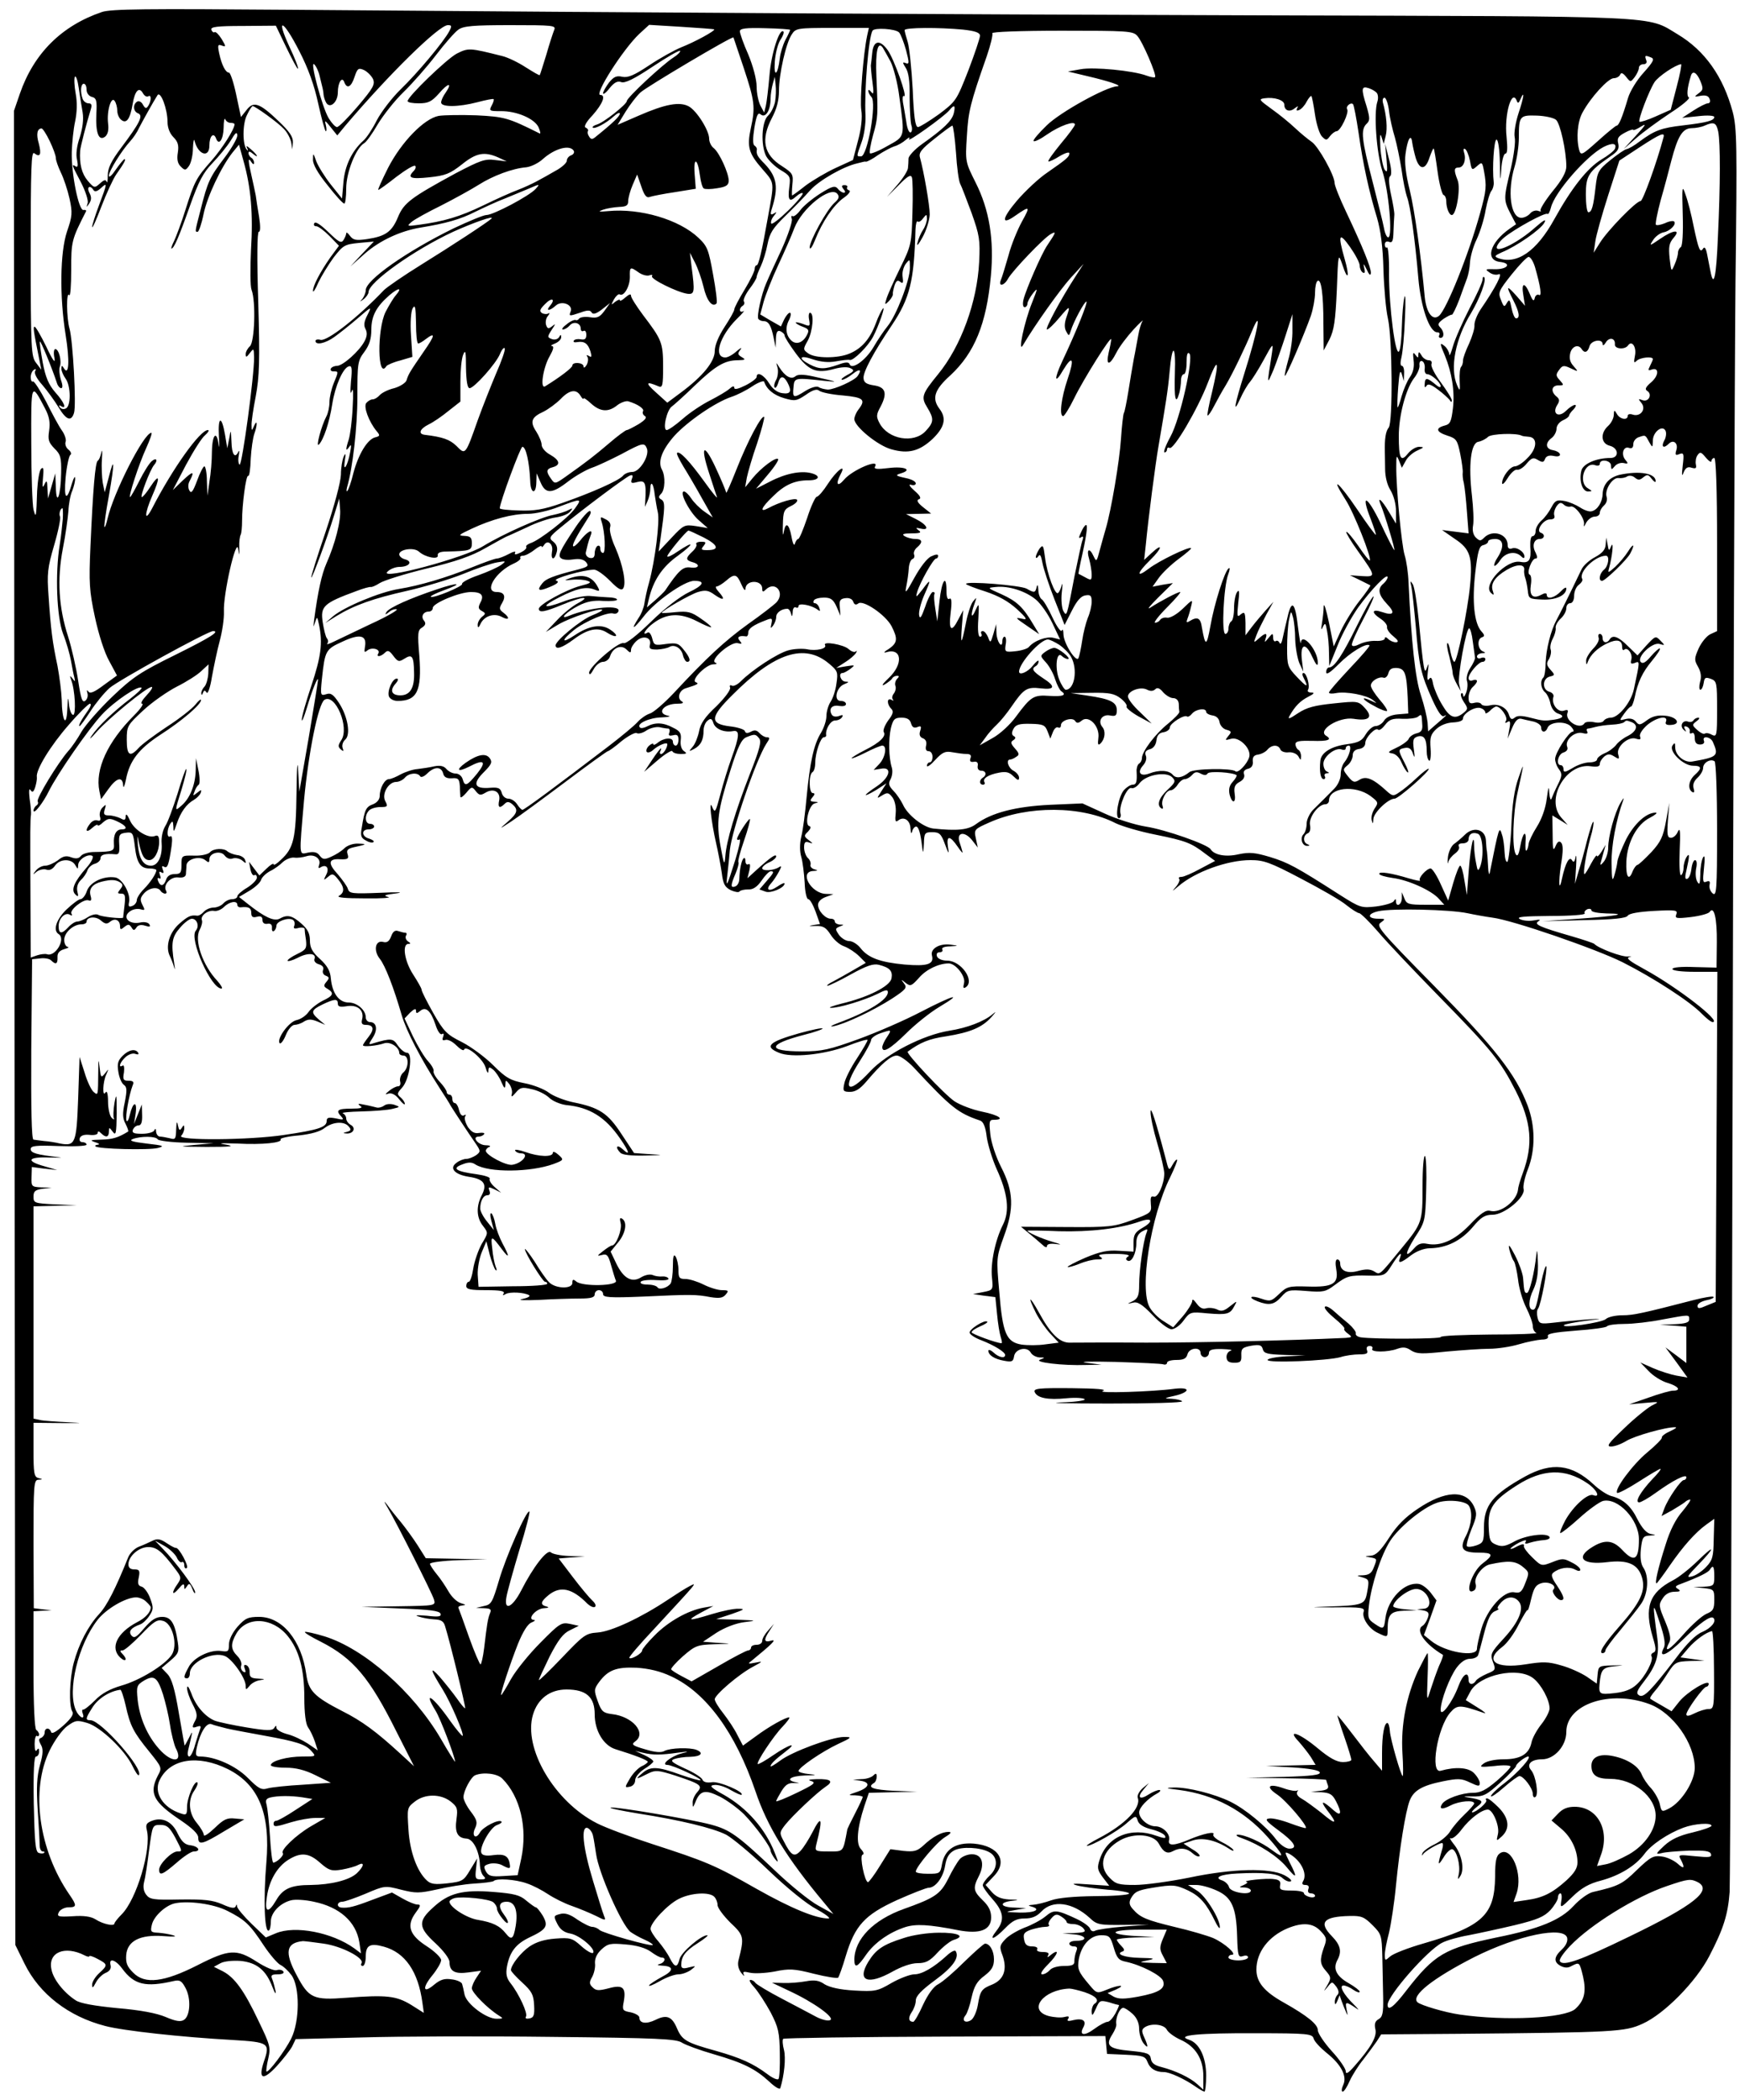 <?xml version="1.0" standalone="no"?>
<!DOCTYPE svg PUBLIC "-//W3C//DTD SVG 20010904//EN"
 "http://www.w3.org/TR/2001/REC-SVG-20010904/DTD/svg10.dtd">
<svg version="1.0" xmlns="http://www.w3.org/2000/svg"
 width="625pt" height="752pt" viewBox="0 0 625 752"
 preserveAspectRatio="xMidYMid meet">
<g transform="translate(0,752) scale(0.1,-0.1)"
fill="#000000" stroke="none">
<path d="M365 7477 c-144 -49 -244 -148 -294 -293 l-21 -61 2 -3284 3 -3284
33 -67 c53 -108 157 -189 289 -223 64 -17 274 -40 455 -50 132 -8 136 -11 113
-78 -21 -63 -3 -69 46 -16 22 24 47 56 55 70 l13 27 238 6 c131 4 437 5 680 2
378 -4 446 -7 466 -21 13 -8 64 -27 113 -41 107 -31 150 -53 199 -98 21 -20
38 -30 40 -23 14 46 20 107 13 136 -5 18 -6 36 -3 40 4 3 265 7 580 8 l574 2
3 -32 3 -32 68 -3 c60 -3 69 -5 77 -26 9 -24 29 -36 59 -36 20 0 73 -24 113
-52 14 -10 29 -18 32 -18 3 0 6 26 6 58 0 65 -24 116 -62 128 -49 16 37 24
239 23 189 0 203 -2 208 -19 3 -11 24 -33 46 -51 52 -41 75 -84 60 -115 -6
-13 -7 -24 -2 -24 5 0 16 17 25 38 9 20 31 55 49 77 17 22 39 52 48 65 l16 25
279 2 c557 5 594 7 657 36 78 35 191 150 239 242 51 98 67 149 73 230 2 39 7
1231 10 2650 3 1419 8 2823 11 3120 6 489 5 546 -10 604 -34 127 -100 220
-197 278 -113 68 -36 64 -1489 68 -1256 4 -2097 9 -3485 20 -513 4 -637 3
-670 -8z m661 -128 c21 -43 39 -77 41 -75 3 2 -11 38 -31 80 -50 109 -21 95
36 -17 32 -62 54 -123 68 -189 12 -54 24 -98 27 -98 3 0 3 10 0 22 -5 19 -3
18 17 -7 l24 -30 28 34 c155 183 336 361 368 361 14 0 15 -3 5 -22 -20 -38
-114 -150 -174 -208 -31 -30 -69 -80 -85 -110 -15 -30 -37 -64 -49 -74 -41
-37 -66 -90 -71 -149 l-5 -58 -40 50 c-22 28 -45 65 -52 83 -11 31 -12 32 -12
7 -1 -17 17 -49 52 -92 28 -36 55 -66 60 -66 4 -1 7 24 7 54 0 58 35 145 64
162 8 4 30 35 49 68 20 33 61 85 92 115 31 30 84 90 116 132 32 42 69 84 81
92 18 13 54 16 186 16 153 0 164 -1 157 -17 -4 -10 -17 -49 -28 -88 -12 -38
-22 -72 -24 -74 -1 -2 -23 11 -50 28 -26 17 -63 35 -83 40 -119 30 -122 30
-164 9 -36 -19 -176 -154 -176 -170 0 -5 18 -8 40 -8 34 0 46 6 72 35 33 39
50 41 24 3 -9 -12 -16 -28 -16 -35 0 -17 61 -17 130 1 30 8 56 13 58 11 2 -2
-1 -12 -7 -23 -10 -19 -8 -20 32 -20 57 1 122 -27 136 -58 6 -14 8 -24 4 -22
-112 56 -126 60 -226 65 -56 2 -117 1 -136 -2 -52 -10 -133 -93 -181 -186 -22
-44 -38 -79 -35 -79 3 0 32 21 65 47 33 25 63 43 67 39 4 -3 1 -12 -5 -18 -25
-25 -11 -30 55 -23 58 6 75 13 117 46 52 42 81 47 131 25 l30 -14 -42 5 c-36
5 -54 -2 -140 -47 -160 -87 -186 -106 -207 -156 -22 -54 -45 -70 -110 -80 -41
-6 -51 -4 -63 12 -7 10 -13 14 -13 8 0 -5 -5 -16 -10 -24 -8 -12 -17 -7 -53
28 -28 27 -47 40 -51 33 -4 -6 -1 -11 6 -11 8 0 29 -16 48 -35 l34 -35 -31
-42 c-37 -53 -63 -103 -62 -120 0 -7 9 6 19 30 11 23 36 64 55 90 34 44 40 47
90 52 l54 5 -42 -44 -42 -45 53 47 c53 46 126 80 198 92 91 15 142 29 197 57
31 15 78 37 105 47 26 11 65 27 87 36 39 17 40 17 23 -2 -23 -25 -151 -93
-176 -93 -10 0 -63 -22 -118 -48 -169 -83 -314 -185 -314 -221 0 -9 -6 -23
-12 -31 -11 -12 -10 -12 5 -1 9 7 17 19 17 25 0 35 163 151 303 216 73 33 150
60 137 47 -12 -12 -145 -99 -250 -164 -63 -39 -124 -81 -135 -92 -91 -96 -203
-184 -227 -178 -10 3 -18 1 -18 -4 0 -16 35 -9 67 14 17 12 55 42 84 67 51 44
51 44 35 12 -12 -23 -14 -37 -7 -50 7 -13 6 -27 -4 -45 -18 -34 -76 -86 -97
-87 -9 0 -20 -4 -23 -10 -3 -5 1 -10 9 -10 19 0 19 1 1 -43 -8 -20 -15 -50
-15 -67 0 -17 -5 -40 -11 -51 -18 -34 -39 -113 -27 -101 17 17 38 80 48 145
10 64 38 129 59 135 11 4 13 -6 8 -54 -3 -37 -2 -50 3 -34 5 15 6 -8 3 -60 -2
-47 -9 -98 -14 -114 -12 -37 -11 -45 2 -26 7 11 8 6 3 -20 -9 -49 -26 -75 -19
-30 4 26 3 30 -4 15 -5 -11 -10 -40 -10 -65 -1 -27 -23 -110 -55 -205 -30 -88
-53 -161 -51 -163 3 -4 56 139 82 224 l18 59 3 -38 c4 -42 -18 -125 -49 -195
-17 -39 -30 -98 -44 -202 -3 -27 -3 -29 3 -10 8 24 8 24 15 -9 13 -64 7 -112
-28 -217 -19 -57 -35 -112 -34 -122 0 -9 8 10 18 43 20 67 40 115 40 100 0 -5
-15 -98 -33 -205 l-34 -195 -4 75 c-2 45 -5 14 -6 -78 -2 -165 -10 -199 -56
-241 -14 -14 -26 -21 -26 -16 0 5 -12 -2 -26 -16 l-25 -24 -19 25 -18 24 5
-27 c3 -15 9 -24 14 -21 5 3 9 -1 9 -9 0 -8 -16 -24 -35 -36 -19 -11 -35 -25
-35 -31 0 -5 -8 -10 -19 -10 -10 0 -24 -7 -31 -15 -7 -8 -23 -15 -35 -15 -12
0 -28 -7 -35 -15 -7 -8 -18 -15 -24 -14 -23 3 -33 -2 -64 -29 -36 -32 -50 -82
-34 -115 6 -12 13 -31 16 -42 3 -11 3 -4 0 15 -12 74 -8 95 21 128 15 18 34
32 42 32 19 0 28 -27 14 -43 -24 -30 55 -207 92 -207 6 0 -1 12 -15 28 -52 55
-83 145 -63 182 7 13 11 29 8 35 -6 16 22 37 44 33 10 -2 26 5 35 14 20 20 48
24 48 8 0 -6 6 -10 13 -9 27 3 37 -2 37 -20 0 -14 5 -18 20 -14 14 4 20 0 20
-11 0 -11 7 -16 18 -14 11 2 17 -3 16 -14 -1 -10 2 -15 7 -12 5 3 9 12 9 19 0
16 43 31 59 21 6 -4 8 -13 5 -21 -4 -10 0 -12 15 -8 12 3 21 1 22 -3 0 -5 2
-23 5 -41 3 -29 0 -34 -31 -49 -19 -9 -35 -20 -35 -24 0 -4 16 0 36 10 37 20
69 17 60 -5 -2 -7 5 -15 16 -18 13 -4 19 -11 15 -21 -3 -8 1 -17 10 -20 13 -5
13 -9 2 -22 -11 -13 -10 -17 4 -25 25 -15 21 -25 -18 -43 -19 -10 -42 -28 -50
-40 -9 -13 -28 -26 -43 -29 -28 -6 -73 -69 -60 -83 4 -3 14 10 22 30 8 20 22
36 31 36 8 0 24 5 34 12 15 9 26 9 48 0 l28 -12 -23 19 c-30 26 -28 34 13 54
44 21 55 21 55 3 0 -11 8 -13 33 -9 38 6 62 -15 54 -47 -4 -15 0 -20 13 -20
28 0 32 -15 10 -43 -11 -14 -20 -27 -20 -30 0 -7 50 -2 76 7 22 7 54 -14 54
-35 0 -5 7 -9 15 -9 20 0 20 -44 -1 -61 -8 -7 -13 -21 -11 -31 3 -10 0 -18 -7
-18 -7 0 -21 -7 -32 -16 -16 -13 -16 -15 -2 -10 11 3 25 -4 38 -21 11 -14 20
-21 20 -16 0 6 -7 16 -15 23 -14 12 -13 15 5 35 27 29 40 125 18 125 -9 0 -23
12 -33 26 -17 26 -24 27 -88 8 -18 -6 -18 -5 -2 20 19 29 14 56 -10 56 -8 0
-15 8 -15 17 0 26 -31 53 -61 53 -35 0 -59 33 -64 86 -2 27 -13 46 -39 70 -28
25 -36 41 -36 66 0 25 -8 41 -31 61 -33 29 -50 33 -78 17 -20 -10 -54 6 -112
52 l-33 26 37 22 c20 12 39 29 42 39 3 10 18 24 33 32 15 7 35 22 45 32 11 10
29 17 40 16 12 -2 32 1 45 5 28 9 53 -9 45 -31 -4 -11 -2 -14 5 -9 21 13 33
-3 20 -27 -10 -20 -10 -21 7 -7 15 13 19 12 36 -9 23 -28 24 -47 3 -59 -10 -6
23 -9 93 -9 59 -1 97 2 83 5 -19 5 -12 8 30 13 30 4 5 5 -57 2 -102 -4 -112
-3 -117 14 -3 10 -20 33 -36 52 -37 40 -34 57 9 54 27 -1 31 2 26 18 -5 14 0
20 22 25 47 10 49 12 16 13 -19 1 -40 -7 -50 -17 -10 -10 -31 -23 -47 -30 -24
-11 -30 -10 -41 4 -8 12 -20 15 -41 11 -34 -7 -33 -20 -15 188 16 171 51 344
73 359 39 24 91 -100 60 -145 -11 -17 -12 -23 -2 -32 10 -9 12 -8 7 5 -3 9 1
22 9 29 21 17 10 83 -22 132 -20 30 -29 37 -46 31 -20 -6 -21 -4 -15 55 11
102 13 106 75 134 62 29 87 22 79 -20 -3 -19 -2 -21 9 -12 16 13 48 4 39 -11
-9 -14 9 -12 24 3 10 10 16 7 30 -12 16 -21 20 -22 39 -10 28 18 34 10 35 -49
2 -55 -14 -82 -49 -82 -31 0 -39 17 -18 41 10 11 12 19 5 19 -16 0 -35 -45
-28 -64 4 -9 17 -16 31 -16 70 0 87 36 78 160 -7 82 -6 94 10 103 12 8 14 15
7 24 -13 15 -3 33 17 33 8 0 14 6 14 13 0 17 96 57 137 57 38 0 48 -12 33 -39
-8 -16 -7 -22 6 -29 14 -8 14 -10 0 -21 -9 -8 -16 -21 -15 -30 0 -11 4 -9 11
7 14 27 49 38 77 22 25 -13 28 -2 4 16 -15 11 -16 16 -5 34 15 25 8 40 -19 40
-48 0 -4 73 61 102 16 7 26 16 24 20 -3 4 1 8 9 8 8 0 26 9 41 21 14 11 26 17
26 12 0 -4 4 -2 9 6 13 20 34 2 28 -25 -5 -30 9 -32 17 -1 4 15 0 27 -12 37
-17 13 -16 17 27 52 71 59 231 179 247 185 10 4 12 0 7 -12 -5 -15 -2 -17 20
-11 28 7 32 -2 28 -69 l-1 -20 9 20 c5 11 10 31 10 44 1 33 12 20 16 -21 3
-18 7 -46 11 -62 8 -32 -10 -174 -31 -251 -8 -27 -15 -62 -17 -76 -2 -14 -11
-38 -21 -52 -29 -45 -19 -42 18 5 40 53 146 128 181 128 42 0 34 -16 -19 -41
-31 -15 -85 -56 -136 -106 -48 -47 -89 -79 -97 -76 -18 7 -124 -85 -124 -106
1 -10 6 -6 16 12 8 15 23 27 34 27 10 0 22 9 25 20 10 31 40 43 59 24 13 -13
16 -13 16 -1 0 8 9 22 20 32 23 21 54 13 48 -13 -4 -15 0 -18 26 -18 17 1 36
5 43 9 18 11 43 -3 49 -29 3 -13 10 -24 15 -24 15 0 10 16 -12 43 -18 23 -25
26 -63 21 -41 -6 -44 -5 -50 20 -4 15 -11 24 -16 21 -25 -15 -7 14 21 34 47
35 95 37 154 7 27 -14 50 -24 52 -22 2 2 -15 16 -37 31 -34 24 -47 27 -90 23
-27 -3 -50 -4 -50 -3 0 8 103 67 130 75 27 8 38 6 61 -11 32 -22 38 -16 12 13
-9 10 -12 18 -6 18 5 0 20 9 33 20 31 27 39 25 55 -12 8 -18 14 -26 15 -17 0
33 60 34 60 1 0 -12 3 -13 12 -4 34 34 71 -10 39 -45 -10 -10 -55 -45 -102
-78 -83 -60 -147 -119 -266 -247 -34 -36 -72 -69 -85 -73 -13 -4 -32 -17 -43
-29 -11 -13 -58 -52 -105 -88 -190 -145 -302 -228 -309 -228 -3 0 -12 9 -19
20 -7 11 -21 20 -31 20 -11 0 -21 9 -24 21 -5 17 -12 20 -41 18 -57 -5 -65 14
-24 55 29 29 32 37 22 51 -14 19 -43 14 -87 -17 -36 -26 -28 -34 12 -14 55 29
65 20 30 -24 -37 -45 -44 -48 -52 -20 -3 11 -14 20 -25 20 -11 0 -25 7 -33 16
-9 11 -22 14 -43 10 -17 -4 -44 -8 -61 -10 -16 -1 -43 -10 -60 -19 -16 -9 -35
-17 -42 -17 -15 0 -33 -32 -33 -60 0 -12 -9 -24 -24 -30 -25 -9 -30 -19 -40
-82 -6 -31 -3 -39 15 -48 11 -7 24 -9 27 -5 3 3 -4 8 -16 12 -27 7 -29 33 -2
33 11 0 20 5 20 10 0 6 -7 10 -15 10 -18 0 -20 31 -3 48 7 7 25 12 40 12 26 0
28 2 18 21 -14 25 11 69 39 69 10 0 24 7 31 15 14 17 46 20 55 5 3 -5 14 -1
25 10 25 25 50 26 57 1 3 -14 13 -19 31 -18 23 2 27 -2 29 -28 0 -16 2 -34 2
-39 1 -4 10 2 21 15 19 23 21 23 34 6 12 -15 17 -16 34 -6 29 18 55 4 50 -26
-6 -27 1 -32 20 -13 8 8 15 8 27 -2 22 -19 19 -32 -17 -63 -32 -28 -32 -28 14
2 26 17 113 81 193 141 81 61 149 110 152 110 3 0 26 16 49 36 24 19 49 32 54
29 6 -4 22 0 35 9 13 9 35 14 47 12 13 -3 27 -5 32 -5 4 -1 6 -7 3 -15 -4 -10
0 -12 14 -9 14 4 19 0 19 -16 0 -11 -4 -21 -10 -21 -5 0 -10 6 -10 14 0 17
-34 14 -56 -5 -8 -6 -14 -8 -14 -4 0 4 -7 2 -15 -5 -8 -7 -12 -17 -9 -22 3 -5
15 -2 25 8 18 16 49 28 49 19 0 -13 -14 -35 -22 -35 -5 0 -6 5 -3 10 3 6 4 10
2 10 -2 0 -17 -19 -32 -42 l-28 -42 49 42 c27 23 51 37 52 32 2 -6 16 -10 30
-10 21 0 24 2 12 10 -9 6 -14 21 -12 39 3 25 -2 33 -27 45 -35 19 -64 20 -93
5 -11 -6 -23 -8 -26 -4 -14 13 33 35 77 36 25 1 36 4 24 6 -43 8 -17 43 32 43
21 0 26 3 16 9 -17 11 -8 39 14 46 45 14 50 17 37 22 -19 7 36 63 62 64 13 0
16 3 8 6 -22 9 55 76 80 70 16 -4 17 -3 7 9 -11 13 -2 19 24 15 4 0 7 6 7 14
0 14 18 27 63 44 22 9 24 7 20 -12 -4 -18 -3 -19 6 -7 6 8 11 22 11 31 0 15
19 29 40 29 5 0 11 -8 13 -17 3 -13 5 -12 6 5 0 13 6 20 11 17 6 -3 10 -1 10
5 0 12 47 3 68 -13 9 -7 11 -6 6 7 -3 9 -10 16 -16 16 -5 0 -6 5 -3 10 3 6 20
10 36 10 24 0 33 -6 45 -32 l14 -33 -2 30 c-3 24 1 31 20 33 13 2 25 -3 28
-13 4 -11 10 -12 18 -6 17 14 97 -40 119 -81 23 -45 22 -60 -10 -82 -16 -9
-20 -15 -10 -12 57 18 64 -41 10 -92 -21 -20 -28 -30 -16 -24 12 7 25 17 28
22 3 6 11 10 18 10 8 0 8 -3 0 -11 -6 -6 -9 -18 -6 -25 3 -8 0 -20 -6 -28 -6
-7 -7 -17 -3 -21 4 -5 1 -5 -5 -1 -17 9 -17 -16 -1 -32 9 -9 7 -19 -11 -42
-12 -17 -19 -35 -16 -41 10 -15 -13 -38 -67 -65 -26 -13 -48 -27 -48 -29 0 -3
22 6 50 20 27 14 54 25 60 25 18 0 11 -43 -11 -66 l-20 -21 25 4 c43 9 34 -31
-14 -63 -51 -34 -53 -43 -2 -13 l37 24 -18 -28 c-18 -28 -18 -28 3 -15 18 11
23 10 36 -7 9 -12 14 -35 12 -57 -3 -28 -1 -34 9 -26 20 16 43 1 44 -29 1 -17
3 -21 6 -10 2 9 9 17 14 17 9 0 16 -23 22 -75 3 -23 4 -20 6 13 1 39 3 42 30
42 25 0 32 -6 45 -42 14 -38 16 -39 11 -10 -6 41 7 41 35 0 12 -18 20 -26 17
-18 -2 8 -7 25 -11 36 -10 34 19 38 45 6 l21 -27 -7 33 c-7 32 -5 33 49 57
137 61 330 60 452 -3 23 -11 87 -30 143 -41 108 -22 127 -29 179 -69 l34 -25
-53 -28 c-29 -16 -59 -29 -67 -29 -9 0 -12 -3 -9 -7 4 -3 -1 -16 -10 -27 -17
-20 -17 -20 7 0 60 52 176 94 259 94 47 0 70 -8 180 -66 69 -36 143 -78 163
-95 20 -16 41 -29 46 -29 5 0 36 -30 68 -67 32 -38 129 -140 215 -228 194
-198 223 -234 278 -342 56 -111 63 -191 25 -294 -9 -24 -17 -51 -17 -59 -5
-41 -63 -86 -100 -76 -15 4 -33 -8 -72 -49 -54 -56 -105 -79 -154 -69 -19 4
-32 0 -45 -15 -36 -40 -35 -21 1 37 37 56 38 59 41 170 2 63 0 118 -4 122 -5
5 -9 -43 -9 -108 0 -128 -1 -132 -75 -222 -81 -99 -77 -96 -98 -83 -15 9 -30
9 -57 2 -39 -11 -65 0 -65 27 0 8 -5 14 -10 14 -7 0 -8 -13 -4 -36 9 -51 -12
-64 -103 -61 -67 2 -74 0 -102 -27 -27 -26 -32 -27 -62 -17 -39 14 -53 6 -15
-9 42 -16 60 -12 85 16 22 25 27 26 90 21 60 -5 69 -3 101 21 44 33 52 36 123
34 56 -1 58 0 82 38 26 41 39 52 29 25 -9 -21 3 -19 40 10 20 15 47 25 67 25
60 1 112 27 153 75 31 37 44 45 72 45 42 0 118 63 111 92 -3 10 4 42 15 70 28
71 27 156 -1 230 -43 112 -116 205 -334 427 -195 198 -209 215 -192 227 18 13
17 14 -7 14 -42 0 -42 18 -1 27 51 11 256 6 318 -7 28 -6 68 -13 90 -16 73 -9
371 -112 467 -160 109 -55 242 -141 283 -184 16 -16 33 -30 39 -30 35 0 -127
125 -244 189 -53 29 -68 40 -54 44 10 2 8 3 -5 2 -21 -3 -106 29 -121 45 -3 3
-39 15 -80 27 -118 34 -137 43 -120 54 10 6 5 7 -17 3 -17 -3 -39 -1 -50 5
-13 8 14 10 110 11 73 0 126 4 123 9 -3 5 1 11 9 15 8 3 15 1 15 -4 0 -6 24
-10 53 -11 82 -1 41 -9 -99 -19 l-129 -9 149 4 c107 2 151 7 156 16 5 8 40 14
94 17 77 4 86 3 80 -12 -6 -15 0 -16 52 -10 33 4 62 12 67 18 16 24 27 -22 26
-109 l-1 -90 -79 2 c-47 2 -79 -1 -79 -7 0 -6 34 -10 80 -10 l81 0 -3 -591 -3
-591 -32 -13 c-27 -12 -33 -12 -33 -1 0 8 14 16 32 20 17 3 29 9 25 12 -3 3
-34 -2 -69 -11 -182 -47 -217 -55 -257 -55 -25 0 -52 -6 -60 -14 -16 -13 -162
-34 -149 -21 3 3 37 10 75 15 66 8 66 9 8 5 -33 -3 -85 -7 -116 -11 -53 -6
-56 -5 -62 17 -3 13 -3 28 2 33 10 14 35 145 29 152 -3 2 -11 -24 -18 -58 -17
-88 -20 -98 -30 -98 -17 0 -16 36 2 72 12 26 18 57 16 100 -1 36 -3 48 -5 28
-7 -68 -25 -140 -34 -140 -9 0 -10 3 -14 55 -2 17 -15 53 -29 80 -20 38 -25
43 -20 20 4 -16 11 -35 16 -41 5 -7 11 -36 15 -65 3 -30 16 -75 29 -101 13
-26 24 -56 24 -67 0 -11 6 -22 13 -24 6 -3 -68 -6 -165 -6 -98 -1 -178 -4
-178 -9 0 -7 -237 -8 -286 -1 -12 2 -20 8 -18 14 2 5 -10 21 -26 35 -17 14
-42 35 -55 47 -14 12 -27 18 -30 13 -3 -5 13 -23 35 -41 22 -18 38 -35 35 -37
-3 -3 3 -11 13 -18 16 -12 15 -13 -8 -15 -218 -10 -524 -17 -715 -17 -132 1
-254 0 -271 0 -37 -2 -70 29 -113 108 -35 63 -42 61 -10 -3 12 -23 35 -56 51
-73 l30 -32 -47 -6 c-26 -4 -64 -4 -86 -1 -55 9 -68 40 -80 189 -11 121 -10
124 16 197 38 102 35 163 -9 249 -19 37 -36 88 -39 118 -5 47 -4 52 13 52 42
0 17 17 -42 29 -35 7 -79 24 -99 37 -36 24 -175 172 -168 178 45 33 76 46 138
55 87 14 129 32 162 69 17 19 18 22 4 10 -31 -26 -91 -49 -155 -59 -93 -15
-224 -82 -283 -145 -82 -89 -104 -67 -37 37 22 34 40 68 40 75 0 6 14 17 31
23 43 15 44 15 25 -14 -9 -13 -16 -29 -16 -35 0 -23 28 -7 85 49 33 33 87 76
119 95 89 53 53 44 -65 -17 -57 -30 -158 -74 -224 -98 -105 -38 -130 -44 -202
-44 -127 0 -125 25 6 59 40 10 70 21 67 23 -2 3 -39 -5 -83 -17 -110 -31 -127
-48 -73 -70 45 -19 161 -7 244 24 38 15 71 25 73 22 2 -2 -15 -31 -37 -65 -22
-33 -43 -74 -46 -91 -6 -27 -4 -30 21 -30 19 0 36 11 58 37 55 65 88 93 109
93 11 0 38 -19 60 -42 135 -145 159 -164 239 -191 11 -4 19 -23 23 -58 4 -28
20 -80 35 -114 41 -89 48 -152 23 -201 -28 -56 -45 -139 -39 -190 4 -43 4 -44
-32 -51 l-36 -7 40 -6 40 -5 6 -60 c3 -33 9 -70 13 -82 4 -13 6 -23 3 -23 -17
0 -107 33 -107 39 0 5 14 14 30 21 17 7 29 15 26 17 -8 9 -67 -28 -63 -40 2
-7 21 -19 43 -27 46 -18 84 -42 84 -52 0 -14 -23 -9 -42 9 -10 9 -18 11 -18 6
0 -16 22 -30 57 -36 27 -5 32 -3 35 16 4 27 47 37 60 13 5 -9 19 -16 31 -17
21 0 21 -1 2 -8 -24 -9 81 -22 164 -19 l56 1 -55 7 c-30 4 17 5 105 3 88 -3
166 -6 173 -9 6 -2 12 1 12 6 0 6 15 10 34 10 25 0 35 5 39 20 6 24 47 28 47
5 0 -8 7 -15 15 -15 8 0 15 7 15 15 0 11 11 15 48 14 26 -1 39 -3 30 -6 -9 -2
-16 -13 -15 -24 1 -14 9 -19 28 -19 22 0 26 4 25 27 -1 24 4 28 36 34 30 5 37
2 41 -13 4 -15 17 -18 79 -20 l73 -2 -67 -3 c-38 -2 -68 -8 -68 -13 0 -12 214
-3 261 10 18 6 49 10 68 10 25 0 32 3 27 15 -3 9 0 15 10 15 8 0 12 -5 9 -10
-8 -13 56 -13 90 0 20 7 32 6 49 -6 21 -13 39 -13 126 -4 56 5 125 10 154 10
28 0 76 7 106 16 30 9 67 16 82 17 16 0 25 4 22 12 -4 9 23 14 100 20 58 4
108 11 111 15 3 5 31 9 63 9 31 0 93 7 137 16 98 18 95 18 95 0 0 -11 -13 -15
-52 -17 l-53 -2 48 -3 47 -4 0 -65 0 -65 -37 28 -38 28 40 -54 39 -54 -40 7
c-21 4 -59 16 -84 27 l-45 20 30 -31 c16 -17 46 -36 67 -42 40 -12 51 -28 20
-28 -10 0 -49 -11 -88 -25 l-69 -24 55 5 c55 5 55 5 25 -10 -16 -9 -61 -45
-98 -81 -56 -53 -65 -65 -47 -65 13 0 37 9 55 20 29 18 142 50 175 49 8 0 0
-6 -18 -14 -18 -8 -31 -18 -30 -23 2 -4 -22 -28 -52 -53 -52 -43 -119 -133
-108 -145 3 -3 38 15 77 40 39 25 74 46 78 46 4 0 -9 -17 -29 -37 -43 -46 -64
-83 -47 -83 6 0 33 15 59 34 62 45 110 69 110 56 0 -5 -4 -10 -9 -10 -11 0
-57 -67 -70 -102 l-10 -27 37 20 c20 12 41 25 47 30 5 5 13 9 18 9 5 0 -8 -19
-27 -42 -24 -27 -45 -69 -60 -118 -27 -84 -40 -140 -33 -140 2 0 23 28 47 63
49 71 93 120 132 148 l28 20 -2 -72 c-1 -63 -4 -76 -27 -100 -14 -15 -37 -31
-51 -34 -21 -6 -18 0 23 42 63 65 60 75 -4 12 -28 -27 -67 -58 -87 -68 -85
-44 -104 -97 -72 -205 12 -39 12 -50 2 -54 -6 -2 -10 -8 -7 -13 9 -13 -22 -73
-53 -101 -19 -18 -43 -27 -79 -31 -54 -6 -57 -4 -54 33 5 52 11 59 54 63 38 4
37 4 -8 3 -49 -1 -50 -2 -53 -33 l-3 -32 -36 25 c-20 13 -61 32 -91 40 -47 14
-66 14 -128 4 -108 -17 -149 13 -84 62 17 12 44 49 60 82 17 32 31 55 31 50 1
-5 7 13 13 40 10 41 17 51 38 57 27 7 56 -10 41 -24 -7 -8 15 -37 28 -37 15 0
10 15 -15 53 -18 26 -22 38 -13 45 22 18 56 23 77 12 13 -7 20 -7 20 -1 0 6
-14 18 -31 26 -28 15 -34 15 -69 1 -39 -15 -39 -15 -72 17 -18 17 -31 35 -30
40 3 10 -6 9 -29 -3 -10 -6 -19 -8 -19 -6 0 3 14 13 31 22 19 9 28 11 24 4 -6
-9 -1 -10 16 -4 13 4 35 8 49 9 14 1 23 6 20 11 -9 16 -82 7 -124 -15 -32 -18
-46 -21 -66 -13 -23 9 -26 16 -28 64 -3 67 15 94 101 149 92 59 173 62 253 7
33 -22 48 -53 20 -42 -19 7 -71 -39 -100 -91 -13 -25 -21 -45 -17 -45 4 0 35
24 68 54 33 30 71 57 84 61 54 13 129 -67 129 -137 0 -74 -16 -85 -60 -38 -33
35 -62 38 -107 10 -62 -38 -35 -65 54 -54 73 9 110 -7 124 -55 14 -47 -5 -89
-80 -174 -57 -65 -77 -97 -61 -97 5 0 10 4 10 10 0 5 24 38 53 72 29 35 63 77
75 95 25 36 29 98 8 129 -9 13 -12 35 -9 67 5 42 8 47 32 48 24 2 24 2 3 6
-15 3 -31 21 -47 52 -24 49 -52 73 -95 84 -14 4 -42 22 -63 42 -78 72 -149 80
-244 28 -117 -65 -148 -103 -148 -183 0 -50 -2 -55 -27 -64 -15 -5 -30 -7 -34
-3 -3 3 4 30 16 60 20 48 21 57 9 83 -29 60 -103 57 -201 -9 -45 -30 -75 -60
-103 -104 -30 -46 -46 -62 -65 -64 -24 -2 -24 -2 -2 -6 25 -5 25 -4 12 -37 -7
-19 -17 -26 -37 -27 -26 -1 -26 -1 -5 -7 26 -8 27 -9 18 -57 -8 -41 -15 -44
-141 -48 -70 -3 -65 -3 22 -3 102 1 112 -1 107 -16 -7 -22 20 -62 52 -76 33
-16 34 -16 34 11 0 56 10 67 59 69 l46 1 -42 4 c-24 2 -43 7 -43 11 1 21 55
62 82 62 43 0 68 -69 26 -71 l-23 -2 23 -4 c18 -4 22 -9 16 -26 -4 -12 -12
-25 -19 -29 -27 -16 9 -66 73 -104 2 -1 -4 -19 -14 -40 -9 -22 -22 -59 -30
-84 -14 -45 -14 -45 -11 42 2 49 2 88 0 88 -2 0 -17 -29 -34 -63 -42 -91 -62
-195 -56 -294 3 -46 3 -83 1 -83 -6 0 -44 131 -46 161 -1 16 -5 29 -9 29 -11
0 -19 -42 -19 -108 l0 -63 -28 33 c-16 18 -52 64 -80 101 -29 38 -52 66 -52
64 0 -2 11 -37 25 -77 14 -40 25 -77 25 -82 0 -4 -14 -8 -30 -8 -22 0 -48 14
-91 50 -66 55 -112 70 -67 23 14 -16 33 -40 43 -55 l17 -28 -88 -2 -89 -2 94
-5 c61 -4 96 -10 98 -18 3 -9 -29 -13 -129 -16 l-133 -3 143 -2 c78 -1 142 -4
142 -6 0 -2 3 -11 6 -19 4 -12 -3 -17 -28 -20 l-33 -4 37 -1 c31 -2 40 -7 53
-32 22 -42 19 -57 -8 -33 -40 36 -51 37 -24 1 40 -51 33 -55 -20 -10 -27 21
-58 44 -71 51 -13 7 -20 17 -16 24 4 7 4 9 0 5 -4 -3 -26 0 -48 8 -54 19 -67
7 -24 -22 33 -22 110 -113 103 -120 -2 -2 -27 6 -57 17 -29 11 -62 19 -74 17
-17 -2 -12 -9 31 -41 59 -43 74 -67 40 -67 -13 1 -32 14 -48 35 -34 45 -109
107 -162 133 -57 28 -152 52 -202 51 -34 -1 -31 -3 20 -9 125 -17 230 -73 315
-168 58 -65 65 -84 17 -48 -38 29 -98 56 -124 56 -10 -1 -2 -7 19 -14 60 -22
125 -64 157 -103 36 -44 39 -38 10 18 -18 37 -19 39 -2 31 42 -23 67 -72 50
-99 -5 -9 -2 -13 8 -13 11 0 15 -5 11 -15 -3 -9 0 -15 9 -15 8 0 15 -4 15 -9
0 -5 -9 -7 -20 -4 -11 3 -20 9 -20 14 0 5 -20 9 -44 9 -39 0 -44 3 -41 19 3
14 -3 20 -23 22 -26 4 -117 -6 -97 -10 6 -1 1 -6 -10 -11 -19 -8 -19 -9 3 -9
12 -1 22 -6 22 -11 0 -19 -73 -7 -78 12 -2 9 -13 20 -24 24 -32 10 -7 22 52
25 97 5 148 0 164 -17 9 -8 22 -14 29 -11 6 2 -4 12 -23 22 -52 27 -186 24
-342 -9 -70 -14 -157 -26 -193 -26 -57 0 -69 3 -90 25 -43 42 -27 99 37 135
50 28 121 22 139 -13 16 -30 30 -37 50 -26 26 14 50 11 71 -8 10 -9 21 -13 24
-10 4 3 -8 15 -26 25 l-31 20 32 11 c36 12 82 2 129 -28 13 -9 21 -11 17 -5
-4 6 -23 19 -42 28 -20 10 -33 22 -29 27 7 12 -36 3 -86 -18 -54 -23 -78 -24
-73 -3 6 22 -22 50 -49 50 -26 0 -58 27 -58 50 0 17 30 49 65 68 11 6 14 12 7
12 -7 0 -24 -7 -38 -16 -32 -21 -43 -11 -18 18 l19 23 -23 -19 c-12 -11 -20
-26 -17 -34 13 -35 -44 -95 -140 -145 -27 -14 -46 -26 -42 -27 16 -1 108 51
141 80 33 29 35 30 41 10 4 -13 21 -24 50 -31 24 -6 46 -17 48 -24 4 -9 -3 -9
-31 1 -91 33 -176 -2 -203 -84 -10 -30 -9 -38 11 -65 l23 -30 -74 5 c-53 4
-65 3 -44 -3 17 -5 67 -12 112 -16 45 -3 80 -10 77 -14 -3 -5 -58 -9 -122 -9
-76 -1 -131 -6 -157 -15 -22 -8 -51 -15 -65 -16 -17 -1 -19 -3 -7 -6 38 -10
14 -23 -40 -22 -56 2 -56 2 -18 9 l40 7 -42 2 c-50 1 -57 18 -10 24 29 3 28 4
-9 5 -29 2 -46 9 -62 27 l-22 25 30 32 c51 53 17 108 -72 116 -65 5 -104 -20
-114 -73 -6 -34 -8 -35 -50 -35 -24 0 -44 3 -44 8 1 17 74 104 103 122 23 14
27 20 14 20 -24 0 -56 -17 -89 -48 -23 -21 -34 -24 -73 -20 l-46 6 -37 -59
c-20 -33 -40 -59 -43 -59 -12 0 -31 94 -20 98 7 2 4 10 -5 20 -19 18 -14 76
12 155 l16 47 86 2 87 2 -82 3 c-76 4 -99 12 -73 28 6 3 10 14 10 23 0 12 -3
13 -12 4 -7 -7 -26 -13 -42 -13 l-31 -2 28 -4 c37 -6 30 -25 -14 -40 -33 -11
-33 -12 -6 -12 15 -1 27 -3 27 -6 0 -3 -12 -29 -27 -58 -15 -29 -27 -54 -28
-57 -16 -84 -12 -80 -67 -80 -49 0 -50 1 -44 26 24 94 19 108 -15 41 -12 -23
-30 -52 -41 -64 -23 -25 -34 -19 -61 34 -16 29 -15 32 5 58 27 34 113 115 144
136 31 20 21 29 -30 28 -29 -1 -35 -3 -20 -7 18 -6 8 -13 -52 -42 -41 -20 -74
-33 -74 -30 0 3 9 19 19 36 15 24 25 30 47 29 18 -1 20 -1 7 2 -42 8 -24 23
30 25 43 1 45 2 15 5 -21 2 -38 7 -38 11 1 13 85 70 140 96 52 24 53 26 23 26
-44 0 -187 -53 -229 -85 -19 -14 -34 -23 -34 -20 0 8 16 24 54 53 46 35 13 26
-44 -13 -29 -20 -54 -34 -56 -32 -6 6 56 100 89 134 17 18 28 33 23 33 -13 0
-71 -32 -118 -67 l-47 -34 -20 38 c-10 21 -33 55 -50 77 -17 21 -31 44 -31 51
0 16 88 91 138 117 35 19 36 20 7 14 -25 -5 -28 -4 -14 6 73 60 93 79 72 73
-27 -8 -29 2 -7 35 l16 25 -21 -24 c-12 -13 -21 -29 -21 -37 0 -8 -9 -14 -20
-14 -11 0 -20 -4 -20 -10 0 -5 -5 -10 -10 -10 -6 0 -54 -25 -107 -56 l-96 -55
-34 18 c-19 10 -37 21 -39 25 -2 3 17 25 42 47 44 38 51 41 113 43 65 2 65 2
12 5 l-53 4 48 32 c30 19 69 34 99 38 48 6 47 6 -25 9 l-75 2 55 18 c46 16 50
19 25 19 -16 1 -59 -8 -95 -19 -85 -26 -95 -25 -40 5 l45 24 -35 -6 c-56 -10
-127 -50 -175 -99 -25 -25 -45 -49 -45 -54 0 -11 -40 -34 -46 -27 -3 2 37 49
88 103 159 172 157 169 128 154 -14 -7 -50 -30 -80 -50 -93 -62 -201 -113
-250 -116 -42 -3 -50 -9 -127 -90 -46 -48 -83 -84 -83 -80 0 3 18 42 39 85 30
58 48 82 72 93 l32 16 -32 7 c-30 6 -37 2 -105 -67 -40 -40 -88 -99 -106 -131
-17 -31 -33 -57 -35 -57 -5 0 32 112 60 183 18 44 35 72 49 77 12 5 15 9 8 9
-26 2 8 41 36 42 17 1 20 3 10 6 -25 6 -22 18 8 42 42 33 84 23 138 -32 10 -9
22 -15 27 -11 5 3 1 13 -9 22 -10 9 -42 47 -70 84 l-51 67 47 4 47 3 -56 2
c-30 1 -60 7 -66 13 -13 13 -64 -53 -107 -138 -32 -61 -62 -73 -52 -21 3 18
24 93 46 167 23 73 39 136 36 138 -9 9 -85 -163 -109 -247 -23 -77 -27 -86
-53 -91 l-29 -7 29 -1 c23 -1 27 -4 21 -18 -8 -20 -11 -40 -21 -125 -4 -32
-10 -58 -13 -58 -3 0 -22 44 -41 97 -19 54 -36 101 -38 105 -2 5 5 8 15 9 13
1 11 3 -6 8 -14 4 -33 22 -44 41 -11 19 -30 48 -43 63 -13 16 -24 33 -24 37 0
5 46 11 103 13 l102 3 -110 2 -110 2 -29 46 c-16 25 -43 62 -60 83 -17 20 -39
48 -49 62 -13 17 -13 14 2 -11 35 -60 158 -304 165 -327 7 -23 7 -23 -126 -25
l-133 -2 139 -6 c105 -4 140 -8 144 -19 3 -10 -7 -12 -49 -7 -37 3 -46 2 -29
-3 14 -5 39 -9 56 -10 24 -1 33 -7 38 -24 18 -57 75 -292 72 -294 -2 -2 -15
14 -29 34 -15 21 -43 56 -62 78 -38 42 -34 26 11 -46 27 -43 77 -159 71 -165
-2 -2 -22 22 -45 54 -60 86 -99 113 -52 36 17 -27 70 -166 70 -183 0 -2 -24
35 -52 84 -99 168 -274 321 -415 365 -36 11 -68 18 -71 16 -2 -3 23 -18 57
-35 116 -59 175 -129 271 -322 l63 -124 -49 45 c-85 78 -137 117 -209 153 -99
51 -120 72 -128 131 -17 122 -86 206 -169 206 -40 0 -50 -5 -77 -35 -19 -22
-31 -47 -31 -64 0 -25 -3 -27 -29 -23 -39 5 -99 -24 -116 -59 -18 -33 -18 -39
-5 -39 6 0 10 8 10 18 0 39 81 79 125 62 26 -10 75 -79 75 -107 0 -15 1 -15
13 -1 6 9 23 19 37 21 22 4 21 4 -6 6 -24 1 -30 5 -30 22 1 12 -5 24 -12 26
-8 3 -10 -1 -5 -13 4 -12 3 -15 -6 -10 -7 5 -10 14 -7 22 3 8 -3 23 -14 34
-24 24 -25 43 -3 81 37 62 128 58 183 -9 41 -50 60 -119 60 -222 0 -55 5 -93
13 -105 8 -11 19 -34 25 -52 l10 -31 -35 24 c-20 13 -53 29 -74 34 -22 6 -39
16 -39 23 0 9 -2 9 -8 -1 -7 -10 -26 -10 -98 2 -49 8 -100 19 -114 24 -35 14
-69 53 -85 99 -9 22 -14 30 -15 18 0 -11 9 -37 20 -58 15 -28 18 -42 10 -57
-14 -26 -13 -30 6 -23 12 4 15 2 11 -8 -3 -8 -11 -33 -18 -56 -6 -24 -16 -43
-21 -43 -6 0 -7 10 -4 23 3 12 8 33 11 47 5 22 4 21 -9 -5 -8 -16 -15 -28 -15
-25 -1 3 -10 56 -21 119 -14 83 -25 120 -40 136 l-21 22 32 27 c28 24 31 31
26 64 -10 69 -24 92 -56 92 -22 0 -38 -10 -64 -40 -28 -33 -36 -38 -46 -27
-12 15 -2 28 31 40 9 3 24 17 33 31 15 22 15 30 3 62 -7 20 -21 39 -30 42 -13
3 -16 11 -11 33 5 25 2 29 -16 29 -14 0 -21 6 -21 18 0 29 37 62 71 62 30 0
49 -15 97 -79 22 -29 22 -32 8 -53 -23 -32 -20 -45 4 -17 14 17 19 20 20 9 0
-13 1 -13 10 0 7 12 11 10 19 -10 5 -14 10 -19 10 -12 1 13 -69 108 -116 156
l-28 29 34 -19 c18 -10 38 -29 44 -41 5 -12 14 -20 18 -17 5 3 9 -2 9 -11 0
-9 4 -14 9 -10 9 5 -28 74 -39 72 -3 -1 -18 7 -33 17 -22 15 -33 17 -50 9 -12
-6 -34 -16 -50 -22 -15 -6 -32 -23 -38 -38 -45 -112 -76 -173 -104 -203 -39
-42 -73 -107 -91 -175 -15 -56 -18 -153 -5 -174 6 -9 -3 -24 -32 -50 -26 -23
-42 -32 -44 -23 -6 17 -23 15 -23 -2 0 -8 -6 -16 -12 -19 -10 -3 -10 -9 -2
-24 9 -15 9 -32 -3 -74 -11 -40 -13 -81 -8 -159 4 -58 7 -115 7 -127 0 -13 5
-23 11 -23 6 0 8 -2 5 -5 -3 -3 -12 -3 -20 0 -11 5 -14 39 -17 175 -2 117 1
170 8 170 6 0 11 8 11 18 0 12 -3 13 -8 5 -5 -8 -8 1 -8 22 0 18 4 31 8 29 4
-3 8 -1 8 5 0 5 -5 13 -10 16 -6 4 -10 87 -10 216 l0 209 33 2 32 1 -32 4 -32
4 -1 230 c0 211 1 229 17 230 17 1 17 2 1 6 -16 4 -18 17 -18 101 l0 97 102
-1 c75 0 81 0 23 3 -44 2 -90 5 -102 8 l-23 5 0 380 0 380 78 2 77 2 -77 3
c-75 4 -78 5 -78 28 0 19 6 24 32 28 l33 4 -37 1 c-35 2 -36 3 -35 37 l1 36
45 -6 46 -5 -44 13 c-70 19 -63 35 16 32 37 -1 52 -1 33 1 -78 9 -100 15 -100
29 0 12 18 14 100 11 55 -2 100 0 100 5 0 5 -7 9 -15 9 -8 0 -12 6 -9 15 4 9
16 13 35 11 16 -2 29 1 29 7 0 7 4 7 12 -1 17 -17 28 -15 28 6 1 16 1 16 14
-1 11 -15 13 -6 14 65 0 71 -1 76 -8 38 -4 -25 -5 -49 -2 -55 3 -5 -1 -5 -8 2
-7 7 -13 33 -13 58 0 28 -4 41 -9 33 -12 -20 -10 39 3 65 9 21 9 21 -5 3 -14
-17 -15 -15 -19 20 -4 34 -5 33 -5 -11 -1 -90 0 -89 -17 -75 -8 7 -23 38 -32
69 l-18 56 -5 -148 c-6 -162 -10 -172 -65 -162 -16 4 -42 8 -57 9 -16 2 -33 4
-38 5 -7 1 -9 111 -8 323 l3 323 29 3 c16 2 33 -1 39 -7 17 -17 24 -13 23 11
-1 15 7 24 24 29 14 4 19 7 13 8 -7 1 -13 12 -13 25 0 27 33 56 62 56 10 0 18
4 18 9 0 18 33 21 51 5 15 -13 22 -14 33 -5 18 15 36 6 36 -16 0 -13 3 -13 16
-2 13 10 17 10 25 -2 7 -12 10 -12 18 0 5 8 16 11 31 6 16 -5 20 -4 15 5 -4 7
-19 10 -35 6 -39 -7 -63 20 -35 40 10 8 27 11 38 8 17 -5 17 -3 7 16 -9 18 -8
25 6 41 18 20 49 25 59 9 3 -5 11 -10 16 -10 6 0 7 4 4 10 -12 20 15 51 43 48
18 -2 27 2 28 12 0 8 2 23 2 32 2 22 47 34 67 18 12 -10 15 -10 15 3 0 23 41
33 55 13 8 -10 19 -14 29 -10 9 3 24 0 33 -7 14 -12 16 -12 11 1 -2 8 -15 17
-29 18 -13 2 -28 8 -34 13 -13 13 -51 11 -63 -3 -6 -7 -31 -13 -56 -12 -46 1
-46 0 -46 -33 0 -28 -3 -33 -24 -33 -16 0 -27 -7 -31 -20 -8 -24 -21 -26 -29
-4 -3 8 -2 12 4 9 6 -4 7 1 3 11 -4 12 -3 15 5 10 8 -5 10 -1 5 10 -4 12 -3
15 5 10 12 -7 17 8 27 77 3 24 1 36 -5 32 -13 -8 -13 25 0 45 8 12 10 10 11
-10 0 -22 2 -20 12 10 14 42 35 71 62 86 10 6 21 17 24 25 4 12 2 12 -13 0
-15 -12 -16 -12 -9 5 3 10 10 21 15 24 4 3 4 26 -1 50 l-9 45 -1 -43 c-1 -51
-20 -100 -50 -126 -26 -23 -26 -24 0 59 11 37 19 69 16 71 -2 2 -16 -37 -31
-88 -16 -50 -35 -103 -44 -116 -9 -15 -15 -40 -13 -63 3 -45 -13 -79 -38 -79
-27 0 -42 24 -47 72 -3 41 -3 41 4 8 10 -45 19 -60 37 -60 18 0 35 31 35 65 0
21 -4 26 -16 21 -24 -9 -74 22 -89 57 -9 20 -14 25 -15 14 0 -14 -4 -16 -19
-7 -11 5 -29 10 -41 10 -17 0 -20 4 -15 21 6 19 5 20 -7 8 -8 -7 -13 -22 -10
-33 4 -13 1 -17 -9 -14 -8 3 -19 -2 -26 -11 -20 -25 -15 -36 7 -16 11 10 20
14 20 10 0 -4 9 0 19 10 18 15 24 16 50 4 33 -15 41 -29 17 -29 -20 0 -30 -19
-28 -51 2 -27 -2 -29 -70 -30 -20 0 -42 -6 -48 -14 -8 -10 -18 -11 -35 -5 -18
7 -30 4 -48 -11 -14 -10 -34 -19 -45 -19 -11 0 -26 -8 -33 -17 -13 -16 -12
-17 3 -4 10 7 25 10 34 7 11 -4 22 1 31 14 17 25 58 26 72 3 10 -17 10 -17 11
-1 0 20 35 42 51 33 5 -4 -3 -22 -21 -42 -44 -50 -57 -80 -40 -96 10 -10 12
-8 7 11 -3 14 1 29 12 40 10 9 21 25 24 35 4 11 16 21 27 24 11 3 20 12 20 19
0 14 17 18 52 15 14 -2 17 5 15 36 -2 34 1 38 24 41 24 3 26 0 32 -49 7 -60
20 -79 53 -79 13 0 24 -3 24 -6 0 -12 -22 -45 -45 -68 -14 -14 -25 -32 -25
-39 0 -8 -7 -18 -16 -21 -12 -5 -15 -2 -12 12 8 29 -24 87 -50 90 -42 6 -90
-17 -101 -49 -5 -16 -16 -29 -23 -29 -6 0 -29 -17 -50 -37 -37 -36 -49 -75
-28 -88 27 -17 -12 -83 -42 -72 -7 2 -23 0 -35 -4 l-23 -8 -1 227 c-1 233 -1
263 2 285 1 6 -1 32 -5 57 -3 27 -2 39 3 31 7 -10 11 -8 17 10 4 13 7 29 6 36
-5 25 49 113 114 187 36 42 71 76 76 76 6 0 3 -10 -6 -23 -25 -35 -37 -57 -31
-57 3 0 20 24 39 53 18 28 49 66 68 83 30 27 352 204 371 204 27 0 -12 -24
-135 -85 -124 -61 -153 -80 -226 -150 -46 -44 -95 -100 -110 -125 -14 -25 -35
-56 -48 -70 -36 -41 -115 -170 -109 -180 3 -5 1 -11 -5 -15 -5 -3 -10 -12 -10
-18 1 -15 35 29 55 70 29 59 142 223 191 275 44 47 130 105 141 95 2 -3 -15
-19 -39 -38 -62 -47 -117 -100 -140 -134 -11 -16 -3 -10 18 14 41 47 180 161
197 161 6 0 -2 -13 -18 -30 -16 -17 -23 -30 -16 -30 7 0 -6 -19 -29 -42 -95
-95 -140 -193 -124 -271 l6 -29 26 36 c29 41 51 47 53 14 1 -13 5 -4 10 20 13
68 46 110 122 160 78 50 147 109 147 125 0 5 -9 -2 -20 -16 -12 -15 -58 -51
-103 -80 -45 -30 -91 -64 -101 -76 -31 -34 -42 -26 -42 30 0 49 2 52 59 105
32 30 87 68 120 85 34 17 74 42 88 56 l26 24 -1 -33 c-1 -18 -7 -39 -13 -46
-7 -7 -13 -19 -12 -25 0 -7 3 -7 6 2 4 10 7 10 13 1 4 -7 13 17 19 56 7 38 19
96 28 129 9 33 16 80 15 105 -3 62 44 267 51 225 5 -28 5 -27 4 5 -1 19 2 40
5 45 3 6 5 28 5 50 0 57 14 165 22 161 4 -3 8 25 9 61 2 36 8 76 13 90 11 30
11 55 -1 28 -8 -19 -9 -19 -9 1 -1 12 6 59 15 105 13 70 15 126 9 337 -5 155
-4 252 2 252 6 0 6 20 1 53 -5 28 -10 63 -12 77 -3 14 -9 45 -15 70 -13 56
-13 69 -1 50 6 -9 10 -10 10 -3 0 6 -4 15 -10 18 -5 3 -10 11 -10 17 0 7 6 6
15 -2 24 -20 18 -5 -7 16 -14 12 -18 14 -13 4 4 -8 4 -12 0 -7 -17 15 -17 95
0 126 8 17 17 31 20 31 9 0 92 -60 112 -82 12 -12 23 -34 26 -48 l4 -25 2 26
c1 19 -13 39 -52 76 -67 64 -89 72 -114 39 l-20 -25 -17 80 c-9 43 -21 79 -26
79 -12 0 -26 27 -35 69 -6 29 -5 33 9 28 16 -6 16 -4 0 23 -10 16 -21 27 -25
25 -4 -3 -9 1 -12 8 -4 11 20 14 113 14 l118 1 38 -79z m1532 66 c5 -5 -71
-46 -117 -64 -25 -10 -77 -39 -116 -65 -54 -36 -76 -45 -96 -41 -21 5 -31 0
-48 -21 -11 -15 -21 -32 -21 -38 0 -6 11 2 23 18 17 21 29 27 42 22 13 -5 46
11 112 55 51 34 96 60 99 57 2 -3 -8 -14 -24 -24 -39 -25 -167 -144 -167 -156
0 -11 -81 -76 -107 -84 -11 -3 -17 -8 -15 -11 7 -6 47 15 75 40 12 11 22 16
22 10 0 -9 -23 -32 -89 -85 -10 -8 -15 -7 -21 3 -5 7 -7 16 -4 20 2 4 -2 9 -8
12 -8 2 0 19 25 45 36 41 48 72 27 72 -23 0 82 164 139 218 l36 33 115 -7 c63
-4 116 -8 118 -9z m272 -2 c0 -2 -7 -18 -17 -36 -9 -18 -18 -47 -20 -66 -7
-60 -22 -71 -18 -13 2 30 11 65 20 79 9 13 14 27 11 30 -14 14 -44 -80 -50
-157 -4 -47 -10 -96 -13 -109 l-6 -24 -13 24 c-7 13 -14 44 -14 69 0 26 -13
74 -30 115 -17 38 -30 75 -30 83 0 10 21 13 90 11 50 -1 90 -4 90 -6z m276
-20 c-14 -66 -27 -231 -21 -268 4 -25 0 -65 -12 -109 l-18 -69 -61 -28 c-33
-15 -82 -44 -108 -63 -25 -20 -47 -36 -49 -36 -1 0 -1 18 1 39 4 37 1 41 -37
66 -66 41 -77 95 -36 173 17 32 25 63 25 97 0 60 25 171 46 202 14 22 21 23
145 23 l131 0 -6 -27z m114 11 c6 -6 17 -35 25 -63 12 -46 12 -52 -1 -47 -12
5 -12 2 0 -17 10 -15 15 -48 14 -103 0 -45 3 -91 6 -102 4 -11 3 -23 -2 -26
-6 -3 -13 14 -16 38 -4 23 -9 55 -12 70 -2 15 -1 25 4 22 14 -8 -36 134 -59
165 -28 39 -51 34 -55 -11 -2 -19 -4 -39 -5 -45 0 -5 2 -32 6 -60 5 -37 4 -46
-4 -35 -6 8 -11 10 -11 5 0 -6 5 -16 11 -22 20 -20 -14 -213 -37 -213 -17 0
-17 -2 2 51 9 24 15 67 14 94 -5 92 11 282 25 305 7 12 82 7 95 -6z m229 10
c45 -5 61 -11 61 -22 0 -8 -19 -65 -42 -125 -42 -107 -44 -110 -105 -156 -35
-25 -69 -46 -75 -46 -10 0 -15 37 -19 135 -4 74 -12 151 -18 170 -6 19 -11 38
-11 42 0 10 125 10 209 2z m624 -22 c19 -20 71 -142 64 -148 -2 -3 -16 0 -30
5 -47 18 -190 32 -237 23 l-45 -8 71 -17 c77 -18 127 -35 105 -36 -39 -2 -203
-92 -252 -140 -29 -28 -50 -53 -47 -56 3 -4 25 7 49 24 45 31 99 50 99 35 0
-5 -23 -36 -50 -68 -27 -33 -48 -62 -45 -64 2 -2 20 6 39 18 20 12 36 17 36
11 0 -13 -10 -21 -79 -69 -30 -20 -79 -66 -109 -101 -55 -65 -57 -90 -5 -53
52 36 54 34 24 -20 -16 -29 -39 -84 -49 -123 -11 -38 -23 -78 -27 -87 -11 -26
12 -22 26 5 16 28 128 146 153 159 20 11 19 7 -14 -42 -21 -32 -75 -156 -84
-192 -4 -17 -2 -28 4 -28 5 0 10 6 10 13 0 6 9 23 20 37 18 22 17 18 -4 -35
-27 -67 -52 -184 -32 -151 43 73 133 199 171 241 l46 50 -29 -45 c-52 -80
-111 -190 -102 -190 5 0 25 19 44 42 39 46 41 46 25 0 -7 -21 -7 -37 0 -49 9
-17 10 -17 16 2 10 33 49 105 56 105 7 0 -36 -107 -86 -213 -31 -66 -28 -86 3
-32 34 56 41 41 16 -32 -23 -68 -31 -133 -16 -133 4 0 22 28 39 63 34 70 133
227 133 212 0 -5 -4 -27 -9 -47 -11 -49 3 -49 28 0 10 20 38 57 61 82 23 25
38 38 32 30 -5 -8 -12 -31 -15 -50 -4 -19 -10 -57 -16 -85 -5 -27 -14 -81 -20
-119 -6 -37 -13 -72 -16 -76 -2 -4 -7 -45 -10 -91 -5 -79 -35 -257 -55 -324
-5 -16 -14 -50 -21 -75 -11 -42 -12 -43 -22 -22 -15 33 -27 26 -16 -10 5 -18
9 -43 9 -56 0 -20 -2 -21 -22 -10 -13 7 -24 13 -25 13 -1 0 3 21 8 45 20 88
26 130 19 130 -4 0 -12 -12 -18 -26 -9 -19 -9 -24 0 -18 7 5 9 2 6 -8 -4 -8
-16 -67 -29 -129 -29 -152 -28 -148 -41 -126 -5 11 -8 40 -5 65 3 26 3 38 0
27 -3 -11 -8 -24 -13 -28 -10 -12 -40 68 -47 126 -6 45 -7 48 -20 32 -7 -11
-13 -24 -13 -29 0 -6 4 -5 9 2 6 10 10 2 15 -25 4 -21 23 -79 43 -130 l36 -91
26 51 c18 36 33 53 49 55 18 3 22 -1 22 -23 0 -14 -6 -40 -14 -58 -7 -18 -16
-54 -20 -81 -4 -27 -10 -55 -13 -62 -7 -20 -53 51 -54 84 0 15 -3 21 -6 14 -3
-7 -18 14 -33 46 -15 33 -33 63 -39 66 -6 4 -12 19 -12 34 -1 17 -3 21 -6 10
-5 -21 -8 -22 -36 -6 -22 12 -217 28 -217 17 0 -3 31 -15 69 -27 48 -16 82
-35 113 -63 36 -33 39 -40 20 -35 -28 6 -28 5 22 -29 l38 -26 -23 38 c-35 59
-57 80 -112 105 -52 23 -52 23 -20 26 46 5 107 -15 143 -45 17 -14 44 -52 59
-84 l28 -59 -24 6 c-24 6 -69 -10 -88 -33 -5 -6 -27 -13 -48 -15 -37 -4 -39
-3 -35 24 3 15 1 28 -4 28 -4 0 -8 -7 -8 -16 0 -30 -20 -2 -21 29 l-1 32 -10
-35 c-10 -33 -11 -34 -19 -12 -5 12 -13 22 -19 22 -6 0 -8 -4 -5 -10 3 -5 1
-10 -5 -10 -6 0 -9 22 -6 63 3 58 3 60 -10 32 -15 -35 -19 -19 -4 22 9 26 9
26 -5 9 -8 -10 -19 -44 -25 -75 -16 -80 -20 -85 -15 -16 l5 60 -17 -32 c-25
-50 -36 -41 -28 23 5 40 3 54 -4 50 -7 -5 -11 5 -11 28 0 63 -17 38 -25 -36
l-8 -73 -7 45 c-4 25 -6 48 -3 53 2 4 0 7 -6 7 -5 0 -18 -24 -27 -52 -14 -39
-19 -47 -22 -31 -2 12 6 43 17 69 27 61 26 65 -5 23 -23 -29 -25 -31 -19 -9
10 34 58 120 68 120 4 0 7 4 7 10 0 6 -9 5 -24 -2 -15 -6 -40 -39 -61 -77 -30
-55 -35 -60 -29 -31 4 19 8 48 9 65 1 16 7 31 13 33 6 2 9 9 6 16 -3 7 2 19
11 26 21 18 19 30 -7 30 -13 0 -30 5 -38 10 -11 7 -5 10 25 10 31 0 37 3 25
11 -12 9 -10 10 8 6 34 -8 22 15 -19 35 l-34 17 45 1 45 1 -29 23 c-20 16 -24
25 -15 28 10 3 5 13 -16 31 -17 15 -22 24 -12 21 9 -3 17 -1 17 5 0 6 -12 13
-27 17 -46 10 -49 12 -26 19 43 13 12 26 -44 19 -41 -5 -54 -4 -49 5 19 31
-82 -12 -111 -47 -24 -28 -31 -16 -12 20 22 41 -15 13 -46 -35 -16 -25 -34
-46 -40 -46 -5 -1 -21 -35 -34 -76 -14 -41 -28 -75 -32 -75 -4 0 -9 -8 -12
-17 -2 -10 -8 1 -12 25 -9 48 -22 55 -28 15 -3 -16 -4 -3 -3 27 1 49 4 56 29
68 15 7 25 17 22 22 -5 9 -64 -8 -104 -30 -32 -17 -25 2 17 42 42 42 78 58
128 58 40 0 45 17 8 26 -37 9 -92 -2 -147 -31 l-49 -25 42 50 c24 28 40 53 37
56 -8 9 -62 -32 -92 -69 l-26 -32 6 35 c4 19 20 75 37 123 16 49 27 91 25 94
-9 8 -59 -86 -98 -185 -21 -53 -38 -92 -38 -86 -1 6 -18 47 -38 90 -43 92 -56
78 -22 -24 12 -37 24 -74 27 -82 3 -8 -18 17 -45 55 -52 72 -89 112 -98 103
-3 -2 8 -24 23 -49 15 -24 45 -75 66 -113 l39 -69 -30 21 c-17 12 -38 33 -47
47 -9 14 -21 25 -26 25 -19 0 20 -75 53 -103 l32 -28 -42 7 c-41 6 -44 5 -88
-42 l-46 -49 6 40 c17 120 18 137 4 146 -11 6 -11 11 -1 21 14 14 16 62 3 86
-16 29 0 71 45 122 47 51 145 119 204 139 19 6 53 23 75 38 21 14 41 21 42 16
9 -27 34 -48 72 -59 38 -11 44 -10 77 12 25 18 40 22 48 15 7 -6 45 -14 84
-17 75 -7 84 -15 57 -50 -8 -10 -15 -26 -15 -35 0 -26 84 -95 133 -108 60 -17
100 -7 148 38 42 41 50 73 24 107 -28 37 -19 68 39 120 86 80 129 183 145 356
12 129 -5 236 -55 335 -36 72 -37 74 -31 165 5 89 12 118 71 286 14 41 23 78
20 83 -3 5 100 9 249 9 233 0 255 -1 270 -18z m-1409 -116 c39 -118 42 -139
25 -216 -14 -66 -8 -89 42 -146 44 -51 43 -42 19 -174 -21 -119 -33 -170 -40
-170 -4 0 -7 -6 -7 -13 0 -8 -16 -41 -36 -74 -20 -33 -37 -65 -37 -71 0 -6
-16 -34 -35 -63 -22 -34 -35 -66 -35 -86 0 -38 -43 -91 -123 -150 l-47 -35
-42 38 c-38 34 -35 40 12 20 13 -5 15 6 15 71 0 86 -5 97 -72 185 -23 31 -43
62 -43 69 0 8 -7 5 -20 -6 -11 -10 -20 -15 -20 -10 0 4 -7 1 -17 -6 -15 -13
-15 -12 -4 9 7 12 16 20 20 18 15 -10 37 28 37 62 -1 37 1 38 32 16 13 -9 30
-13 38 -10 8 3 13 2 9 -3 -6 -10 91 -58 127 -63 26 -3 27 6 15 97 l-6 50 18
-35 c10 -19 24 -59 31 -88 11 -48 31 -74 46 -59 4 3 -2 50 -12 104 -16 89 -20
101 -53 132 -69 65 -208 106 -323 95 -34 -3 -38 -2 -18 5 14 5 40 9 58 10 25
1 32 5 32 21 0 11 7 37 16 58 l16 37 15 -43 c11 -33 19 -42 31 -37 9 3 49 11
90 17 l74 12 -4 53 c-5 63 11 57 19 -6 3 -23 9 -44 14 -46 4 -3 26 -3 48 1 33
5 41 11 41 28 -1 28 -33 98 -53 115 -10 7 -17 23 -17 34 0 30 -45 101 -73 116
-33 18 -85 8 -179 -33 l-76 -33 28 46 c16 26 40 57 54 70 20 19 328 202 333
197 0 0 17 -50 37 -110z m526 23 c10 -20 25 -76 31 -125 20 -148 22 -141 -43
-177 -31 -18 -59 -29 -62 -26 -3 3 2 32 11 65 18 63 18 72 12 209 -4 92 5 130
23 104 5 -8 17 -30 28 -50z m2724 15 c13 -5 7 -16 -27 -54 -24 -26 -49 -67
-56 -91 -21 -71 -33 -99 -41 -99 -3 0 -34 -25 -67 -55 -57 -51 -61 -53 -67
-32 -11 42 -6 102 12 134 29 54 92 123 112 123 10 0 20 6 23 13 3 8 10 6 21
-8 16 -20 16 -20 31 -1 8 11 15 26 15 33 0 7 7 13 16 13 10 0 14 6 10 15 -6
17 -4 18 18 9z m-4769 -67 c11 -45 13 -50 14 -67 1 -8 5 -21 10 -29 14 -21 41
4 41 38 0 35 15 59 23 37 10 -26 25 -18 37 19 10 30 14 33 34 24 12 -6 26 -20
32 -32 8 -19 1 -32 -54 -97 -35 -41 -68 -75 -75 -75 -6 0 -19 14 -30 32 -24
41 -68 207 -52 193 7 -6 16 -25 20 -43z m4860 -39 l-21 -81 -54 -24 c-29 -13
-55 -21 -58 -19 -6 6 34 111 54 142 14 21 75 62 95 64 3 0 -4 -37 -16 -82z
m85 22 c11 -27 11 -32 -6 -44 -17 -13 -17 -14 7 -9 18 3 28 0 32 -11 4 -9 1
-16 -6 -16 -7 0 -30 -12 -52 -26 l-40 -26 58 6 c33 4 57 2 57 -3 0 -13 -27
-20 -112 -30 -78 -9 -102 -18 -156 -58 -18 -14 -39 -26 -46 -27 -7 -1 -33 -19
-59 -40 -42 -34 -46 -42 -52 -94 -8 -72 -14 -92 -26 -92 -5 0 -9 28 -9 63 0
68 9 82 88 137 27 18 32 27 28 46 -5 19 0 26 24 39 16 9 30 13 30 10 0 -3 12
2 28 12 21 13 16 5 -18 -32 l-45 -49 45 39 c25 22 80 62 122 90 42 27 72 52
67 56 -9 5 -6 35 7 77 6 21 21 13 34 -18z m-5794 -113 c4 -24 0 -55 -10 -88
-11 -31 -15 -63 -10 -81 4 -21 3 -28 -5 -24 -15 10 -15 7 19 -57 16 -31 27
-65 24 -74 -5 -17 -5 -17 6 -1 8 13 8 23 0 38 -11 21 3 29 15 9 5 -7 14 -4 26
7 24 22 24 20 -6 -60 -14 -37 -25 -72 -25 -79 1 -6 15 26 33 73 18 47 42 99
53 115 29 41 36 55 30 55 -3 0 -17 -17 -31 -37 -14 -21 -25 -31 -25 -22 0 16
45 89 77 124 10 11 24 31 30 45 13 25 51 94 67 119 11 17 36 -49 36 -96 0 -20
8 -41 21 -54 16 -16 20 -29 16 -55 -4 -24 -1 -39 10 -50 15 -15 18 -15 30 2 7
10 14 38 14 63 1 25 4 37 6 26 13 -50 53 -62 53 -16 0 34 15 49 24 25 10 -27
26 -4 27 39 0 23 3 36 6 30 2 -7 11 -13 19 -13 8 0 14 -2 14 -5 0 -18 -45 -88
-83 -131 -54 -61 -60 -72 -93 -176 -14 -45 -33 -95 -40 -110 -8 -16 -12 -28
-10 -28 9 0 26 39 66 152 32 90 48 120 81 154 22 23 52 59 65 80 17 29 23 34
24 19 0 -11 -21 -47 -46 -80 -53 -70 -60 -85 -85 -184 -22 -85 -21 -81 -11
-81 4 0 14 28 21 63 13 63 63 169 104 221 l23 28 16 -58 c27 -95 35 -191 27
-319 -3 -66 -3 -130 2 -143 16 -41 11 -188 -6 -202 -8 -7 -15 -20 -15 -28 0
-13 3 -12 15 4 14 18 14 17 15 -16 1 -63 -43 -389 -52 -384 -4 3 -6 17 -3 32
3 15 2 21 -1 15 -12 -27 -24 -11 -25 35 -2 45 -2 46 -8 12 l-7 -35 -8 48 c-12
70 -26 67 -22 -5 2 -35 2 -48 -1 -30 -7 53 -23 36 -24 -25 0 -32 -4 -80 -9
-108 l-7 -50 -2 53 c0 28 -5 52 -9 52 -4 0 -16 -23 -26 -51 -15 -40 -21 -48
-28 -35 -5 10 -5 23 2 35 18 35 11 35 -26 0 l-35 -34 47 90 c27 50 57 98 69
107 11 10 15 17 10 18 -28 1 -127 -138 -200 -280 -29 -55 -28 -20 0 44 30 68
27 84 -7 32 -13 -20 -26 -36 -30 -36 -8 0 30 99 44 115 14 16 9 28 -8 14 -9
-7 -29 -39 -45 -71 -16 -32 -31 -58 -33 -58 -7 0 31 117 57 174 14 31 23 56
19 56 -27 0 -137 -218 -157 -308 -4 -18 -9 -32 -11 -29 -2 2 5 53 16 112 21
118 20 148 -1 64 l-14 -52 -7 34 c-3 19 -5 56 -3 84 2 27 1 39 -2 25 -3 -14
-8 -27 -13 -30 -9 -6 -17 -102 -26 -305 -6 -133 -4 -162 16 -255 13 -61 34
-127 51 -157 l28 -52 -47 -34 c-33 -25 -49 -32 -55 -24 -6 8 -7 6 -4 -5 3 -9
0 -21 -7 -27 -11 -9 -16 5 -26 71 -7 46 -23 117 -36 158 -34 105 -40 205 -19
315 10 50 18 110 20 135 1 25 7 58 14 73 6 16 11 36 10 45 0 9 -5 1 -11 -18
-19 -68 -30 -59 -23 20 4 41 12 78 17 81 5 3 2 12 -7 19 -9 7 -13 20 -10 28 3
7 -3 26 -13 40 -11 15 -36 62 -57 104 -22 42 -43 74 -47 72 -4 -3 -8 4 -8 15
0 11 5 23 12 27 7 4 8 3 4 -5 -5 -7 6 -28 26 -50 18 -21 44 -57 58 -80 27 -45
45 -52 55 -20 9 27 -4 260 -16 302 -11 38 -12 137 -1 120 4 -6 7 35 7 90 0
103 1 108 53 210 2 4 -2 6 -9 5 -17 -4 -44 131 -42 207 1 33 6 83 12 110 7 34
8 68 2 100 -5 27 -6 54 -3 60 4 5 10 -12 14 -40 4 -27 10 -67 14 -88z m2480
38 c-4 -18 -15 -40 -25 -49 -23 -21 -27 -105 -7 -145 9 -16 32 -38 52 -50 34
-20 36 -24 31 -61 -6 -47 0 -56 25 -33 10 9 21 14 23 11 3 -3 -20 -31 -52 -62
-32 -31 -59 -52 -61 -46 -2 6 2 18 10 27 11 14 11 16 -1 8 -11 -6 -13 -3 -7
16 25 78 19 115 -24 161 -28 28 -32 36 -29 54 0 4 -4 10 -9 13 -6 4 -6 26 0
64 8 46 13 56 23 47 17 -14 35 15 35 57 0 15 4 39 8 53 l7 25 3 -29 c2 -16 1
-44 -2 -61z m-2466 44 c0 -12 8 -23 19 -26 16 -4 19 -13 16 -61 -3 -69 9 -99
32 -81 10 9 13 25 10 48 -5 45 12 99 24 79 5 -7 9 -23 9 -34 0 -12 6 -27 14
-33 19 -16 32 3 41 56 8 48 23 64 37 39 5 -9 13 -14 19 -11 11 8 12 -15 0 -34
-7 -11 -11 -10 -19 4 -5 10 -14 15 -21 11 -16 -10 -14 -36 4 -42 19 -8 5 -35
-61 -123 -36 -48 -48 -73 -48 -99 0 -19 -2 -30 -4 -23 -3 9 -10 7 -24 -6 -19
-17 -21 -17 -44 10 -21 25 -30 59 -27 107 1 14 22 96 38 148 5 16 3 22 -8 22
-8 0 -18 7 -21 16 -9 24 -7 54 4 54 6 0 10 -9 10 -21z m4622 -13 c4 -6 5 -20
1 -31 -13 -40 -3 -183 18 -247 23 -70 38 -238 21 -238 -5 0 -12 15 -15 33 -3
17 -22 93 -41 167 -39 150 -43 185 -22 206 13 12 13 20 1 62 -21 66 -19 75 8
66 12 -4 25 -12 29 -18z m-222 -77 c5 -34 16 -69 25 -78 15 -15 17 -14 29 2 7
9 18 17 23 17 14 0 46 67 38 79 -6 10 13 26 21 18 3 -3 12 -49 20 -103 16
-112 37 -209 66 -304 13 -45 21 -103 23 -185 2 -66 9 -145 16 -175 16 -71 18
-372 3 -391 -11 -13 -15 -41 -14 -86 0 -10 1 -38 1 -62 0 -27 7 -57 19 -76 12
-20 20 -50 20 -76 l0 -44 -26 43 c-25 42 -42 57 -29 25 15 -35 53 -163 49
-163 -2 0 -25 44 -50 98 -48 99 -72 108 -34 12 11 -29 19 -54 18 -55 -2 -2
-32 39 -67 91 -65 96 -100 126 -42 35 30 -46 95 -210 87 -218 -2 -2 -20 21
-41 52 -21 30 -40 53 -43 50 -2 -2 16 -33 42 -69 64 -90 65 -92 14 -89 l-43 3
35 -17 c19 -10 37 -18 38 -19 2 -1 -15 -26 -39 -56 -23 -29 -53 -78 -67 -108
l-25 -55 -17 85 c-10 47 -18 73 -19 59 0 -15 -3 -42 -6 -60 -4 -24 -3 -28 3
-14 8 16 10 15 15 -14 4 -19 7 -54 7 -80 l1 -46 30 74 c16 41 50 102 73 135
48 66 106 126 106 109 0 -6 -7 -16 -15 -23 -22 -18 -18 -40 12 -72 32 -33 25
-44 -16 -30 -38 13 -41 -1 -6 -24 14 -9 24 -22 23 -29 -2 -7 8 -22 22 -33 18
-15 21 -21 10 -22 -9 0 -21 5 -28 12 -7 7 -12 8 -12 2 0 -6 -14 -10 -32 -9
-17 1 -43 -4 -57 -11 -16 -8 -27 -10 -29 -4 -2 6 17 48 42 95 25 47 40 83 35
79 -6 -3 -32 -51 -59 -105 -51 -104 -81 -149 -99 -149 -6 0 -11 -7 -11 -17 0
-11 14 -2 45 29 40 41 99 77 110 67 2 -3 -30 -40 -71 -83 -40 -43 -74 -81 -74
-86 0 -4 11 -5 25 -2 36 7 109 -7 131 -24 18 -14 18 -14 -4 -4 -42 20 -33 4
10 -18 22 -13 43 -20 46 -18 2 3 -9 21 -27 41 -17 20 -31 42 -31 50 0 16 29
34 46 28 6 -2 14 5 17 17 4 14 12 19 31 18 28 -3 34 -18 38 -108 l2 -55 -37
-3 c-24 -2 -42 -10 -50 -23 -6 -10 -20 -19 -30 -19 -10 0 -25 -13 -35 -29 -14
-24 -25 -30 -67 -36 -56 -7 -94 -30 -96 -60 -4 -38 1 -65 12 -65 5 0 7 5 4 10
-3 6 0 10 7 11 10 0 10 2 1 6 -7 2 -13 15 -13 28 0 26 43 60 66 51 8 -3 14 -1
14 4 0 6 5 10 11 10 12 0 2 -38 -16 -60 -7 -8 -13 -27 -13 -43 0 -16 -10 -38
-23 -51 -30 -30 -44 -45 -75 -75 -13 -13 -24 -36 -24 -50 0 -15 -5 -32 -11
-38 -14 -14 -5 -43 13 -42 10 0 10 2 1 6 -17 6 -16 32 1 39 8 3 11 15 8 30 -5
27 30 74 55 74 7 0 13 6 13 13 0 47 93 57 148 17 29 -22 30 -24 15 -46 -8 -13
-13 -31 -10 -41 4 -15 5 -14 6 4 1 23 53 73 76 73 14 0 128 100 122 107 -2 2
-22 -13 -43 -33 -21 -20 -49 -43 -62 -51 -21 -15 -25 -14 -45 4 -49 45 -74 55
-97 41 -19 -12 -24 -10 -42 12 -19 24 -19 25 -1 40 10 8 18 24 18 35 0 13 8
21 23 23 13 2 22 10 22 21 0 20 37 58 46 48 4 -4 15 4 25 17 15 20 27 24 62
22 23 -1 48 2 55 7 14 11 14 11 16 -26 2 -21 -3 -29 -20 -33 -13 -3 -25 -12
-28 -19 -2 -7 -22 -22 -43 -32 -32 -15 -35 -18 -16 -21 12 -2 26 -15 33 -33 7
-16 17 -32 22 -35 5 -3 0 13 -12 36 -24 46 -23 47 4 52 14 2 22 -5 27 -22 6
-17 7 -12 3 16 -5 35 -2 42 15 47 22 5 31 -9 31 -53 0 -16 4 -31 9 -34 4 -3 7
16 5 43 -3 40 0 51 20 70 15 14 38 23 60 24 22 1 36 6 36 14 0 18 44 45 64 37
9 -3 16 -10 16 -16 0 -5 7 -2 16 6 8 9 19 16 23 16 16 0 43 -39 35 -51 -5 -8
-3 -10 6 -4 9 6 11 -1 6 -26 l-6 -34 16 38 c11 26 21 36 33 33 9 -2 28 -7 44
-10 15 -4 27 -13 27 -21 0 -19 16 -20 23 -1 9 22 65 25 84 4 9 -10 12 -18 6
-18 -14 0 -63 -76 -63 -98 0 -10 6 -27 14 -37 12 -16 11 -24 -4 -54 -10 -20
-20 -43 -23 -51 -3 -8 -6 1 -8 20 -1 28 -3 24 -9 -20 -4 -34 -18 -73 -35 -100
-16 -25 -29 -53 -30 -62 -1 -10 -4 -21 -8 -24 -3 -3 -4 10 -3 30 4 48 -10 36
-19 -15 -5 -29 -10 -38 -16 -28 -14 22 -10 147 6 219 25 113 25 116 4 55 -15
-42 -23 -96 -26 -178 -3 -65 -10 -120 -14 -123 -5 -3 -9 12 -10 33 -1 21 -4
49 -9 63 -10 34 -11 30 -44 -135 -2 -11 -5 -2 -6 20 -1 22 -3 47 -4 55 -2 8
-3 27 -4 42 -3 39 -45 49 -75 19 -12 -12 -30 -27 -40 -34 -9 -7 -19 -28 -21
-47 -2 -19 -1 -27 1 -18 2 10 14 24 25 32 11 8 17 19 13 25 -3 7 2 11 14 11
12 0 21 6 21 14 0 19 14 28 34 20 17 -7 22 -81 7 -119 -7 -16 -9 -14 -14 14
-4 19 -7 45 -7 59 0 58 -12 7 -19 -80 l-7 -93 -9 53 c-4 28 -11 52 -15 52 -4
0 -15 -28 -25 -62 l-18 -63 -26 57 c-14 32 -31 58 -37 58 -14 0 -46 -35 -38
-43 3 -3 -14 0 -38 7 -66 20 -108 26 -108 17 0 -5 21 -11 48 -15 56 -7 140
-45 166 -75 l19 -21 -67 0 c-60 0 -68 2 -76 23 l-9 22 0 -22 c-1 -24 -21 -33
-21 -10 0 9 -2 9 -8 0 -4 -7 -33 -15 -63 -19 -53 -6 -57 -5 -131 42 -156 100
-184 115 -249 135 -54 16 -73 18 -112 10 -46 -11 -88 -3 -101 18 -11 17 -161
70 -232 81 -38 6 -105 27 -148 47 l-79 36 -116 -5 c-123 -6 -209 -28 -265 -69
-28 -21 -68 -25 -153 -16 -36 4 -93 49 -109 86 -7 14 -21 36 -33 48 -18 19
-20 27 -11 43 6 12 8 30 4 42 -11 36 -12 101 -3 141 8 32 14 37 38 37 20 0 30
-6 34 -20 4 -14 10 -18 22 -14 14 6 16 3 11 -13 -5 -14 -1 -23 10 -27 10 -4
14 -13 11 -26 -3 -13 0 -20 9 -20 8 0 14 -9 14 -20 0 -11 -4 -20 -10 -20 -5 0
-10 -6 -10 -12 0 -7 14 3 30 21 26 28 36 32 62 27 17 -3 39 -6 50 -6 14 0 18
-5 14 -15 -4 -11 0 -15 12 -13 11 2 16 -3 14 -14 -2 -11 3 -18 13 -18 17 0 20
-16 5 -25 -13 -8 -13 -25 1 -25 5 0 8 4 5 9 -8 13 14 27 52 34 25 5 37 2 52
-13 15 -15 20 -16 20 -5 0 8 -9 19 -20 25 -19 10 -28 40 -12 40 4 0 14 4 22
10 12 7 11 12 -5 30 -15 17 -16 23 -6 29 9 6 10 11 2 15 -8 5 -8 13 -1 26 8
15 21 19 61 18 45 -1 52 -4 61 -27 l10 -26 9 23 c5 13 13 20 19 17 5 -3 10 0
10 8 0 18 42 30 51 15 6 -9 12 -8 24 2 25 20 65 -21 59 -63 -3 -23 -1 -28 8
-19 16 16 19 44 6 59 -17 21 -1 46 27 41 21 -4 25 -1 25 19 0 29 -24 40 -105
52 l-60 9 76 1 c63 1 81 -3 103 -20 14 -11 24 -24 21 -29 -3 -4 16 -20 42 -35
l48 -26 -42 41 c-24 22 -43 47 -43 56 0 20 46 37 69 24 12 -6 22 -5 29 2 7 7
16 4 28 -11 10 -11 26 -21 36 -21 11 0 19 -8 20 -20 0 -11 1 -24 2 -29 1 -5
-18 -24 -41 -43 -44 -35 -93 -99 -93 -123 0 -8 -5 -17 -11 -20 -5 -4 -9 -17
-8 -28 2 -37 -1 -47 -14 -47 -8 0 -22 -9 -31 -19 -20 -22 -34 -101 -18 -101 5
0 8 8 5 18 -6 26 24 95 39 90 7 -3 21 5 30 18 24 30 94 42 116 21 14 -14 12
-19 -16 -45 -32 -30 -40 -56 -22 -67 5 -3 7 0 4 9 -7 18 12 56 29 56 7 0 18 9
25 20 7 11 18 20 26 20 7 0 19 7 26 15 9 11 17 12 30 5 13 -7 21 -7 25 0 6 10
92 4 104 -6 2 -2 -4 -13 -14 -24 -12 -13 -15 -27 -11 -45 9 -35 24 -32 18 4
-3 22 1 32 18 41 13 7 19 17 16 27 -4 9 1 17 14 20 13 3 19 13 17 27 -1 15 4
22 20 24 12 2 27 10 33 18 16 18 39 18 46 0 3 -7 16 -12 30 -10 14 1 28 -5 34
-14 9 -16 9 -16 10 0 0 9 -4 20 -10 23 -5 3 -10 12 -10 20 0 11 14 13 60 12
56 -2 73 4 50 18 -33 20 46 69 98 61 55 -9 71 5 41 38 -24 26 -26 26 -112 17
-68 -7 -96 -14 -128 -35 -31 -21 -38 -23 -30 -9 20 35 38 53 67 68 20 10 24
15 11 15 -10 0 -16 4 -12 10 8 13 -5 60 -16 60 -6 0 -5 -8 1 -19 18 -35 11
-33 -25 5 -33 35 -35 41 -35 104 0 37 3 83 7 101 7 33 7 33 14 9 4 -14 8 -50
8 -80 1 -30 8 -68 15 -85 l14 -30 -5 41 c-7 59 13 66 37 12 14 -30 20 -36 20
-21 0 45 -57 111 -61 71 -1 -7 -5 18 -10 56 -10 90 -23 102 -38 34 -7 -29 -15
-64 -18 -78 -3 -14 -8 -19 -10 -12 -3 6 -9 10 -14 6 -5 -3 -9 3 -9 13 -1 17
-2 16 -17 -2 -13 -16 -15 -17 -10 -2 8 22 -1 22 -25 0 -18 -16 -19 -16 -8 12
6 17 23 50 36 75 l25 45 -28 -31 c-15 -17 -38 -44 -50 -60 l-22 -29 0 44 c-1
38 -3 42 -17 31 -13 -12 -14 -8 -9 41 5 39 4 50 -4 39 -6 -8 -11 -34 -11 -57
0 -23 -4 -45 -10 -48 -5 -3 -10 -15 -10 -26 0 -10 -5 -19 -11 -19 -15 0 -6
171 10 213 6 16 7 26 2 22 -14 -8 -52 -127 -66 -208 -13 -72 -18 -73 -30 -5
-5 36 -16 41 -44 24 -11 -7 -13 -5 -8 8 4 10 10 30 13 44 7 27 6 27 -30 -8
-21 -20 -45 -34 -56 -32 -10 2 -21 -2 -25 -8 -3 -5 -11 -10 -18 -10 -6 0 13
25 43 55 30 30 51 55 47 55 -9 0 -70 -32 -107 -56 -14 -9 -1 7 28 36 l53 52
-37 -6 -36 -7 22 31 c12 17 44 48 71 68 27 20 47 37 45 39 -7 7 -116 -46 -151
-73 -47 -36 -44 -17 5 31 43 42 47 64 4 24 l-26 -24 6 55 c9 95 35 293 45 350
27 158 34 201 40 267 9 105 23 102 19 -5 -3 -89 3 -116 16 -69 3 12 6 32 6 45
0 12 5 22 10 22 6 0 10 19 10 42 0 27 3 39 10 32 16 -16 -33 -235 -68 -298
-17 -31 -26 -56 -21 -56 5 0 9 5 9 11 0 5 4 8 9 5 14 -9 101 139 137 233 37
97 43 84 15 -34 -11 -44 -18 -81 -16 -83 2 -2 13 13 24 35 11 21 29 54 41 73
25 42 72 140 94 194 38 92 21 1 -28 -154 -34 -109 -41 -147 -15 -90 11 25 27
52 35 61 8 9 31 45 50 80 33 61 35 62 30 27 -19 -122 -19 -118 5 -63 11 28 31
84 44 125 l24 75 0 -56 c1 -30 -6 -79 -15 -108 -8 -29 -14 -55 -12 -57 4 -4
68 145 93 215 8 24 15 61 15 82 0 21 4 40 9 43 13 9 21 -46 21 -153 l1 -96 21
40 c16 33 21 65 26 175 5 134 5 135 20 92 20 -62 27 -44 8 21 -25 87 -20 98
19 43 19 -27 35 -57 35 -67 0 -10 5 -21 11 -25 8 -4 9 1 5 17 -4 18 -2 16 9
-6 9 -20 14 -24 15 -12 0 20 -28 90 -89 219 -23 48 -41 94 -41 103 0 27 -58
131 -82 147 -13 9 -40 31 -59 49 -20 19 -58 50 -85 69 -44 32 -47 35 -25 38
34 5 71 -6 71 -23 0 -21 19 -28 37 -13 12 9 15 9 9 1 -4 -9 -2 -11 7 -7 8 3
20 16 27 30 7 13 15 22 17 20 2 -2 8 -32 13 -67z m729 6 c-11 -34 -17 -71 -14
-86 4 -15 -3 -66 -14 -114 -26 -106 -26 -111 -1 -160 l20 -38 -23 -16 c-71
-50 -89 -113 -34 -119 43 -5 26 -27 -19 -26 -34 1 -36 0 -20 -11 10 -8 25 -11
34 -7 16 6 -10 -46 -65 -126 -13 -20 -23 -45 -22 -57 1 -11 -8 -40 -19 -65
-12 -25 -22 -52 -22 -61 0 -9 -3 -19 -7 -23 -4 -4 -6 -26 -5 -49 2 -38 1 -40
-9 -17 -27 62 -6 168 50 259 31 52 56 119 47 128 -3 4 -6 0 -6 -8 0 -9 -21
-55 -47 -104 -25 -49 -52 -110 -59 -135 -7 -25 -13 -38 -13 -29 -1 9 -8 22
-16 29 -19 16 -19 11 0 -33 25 -61 36 -128 29 -188 -6 -50 -10 -58 -30 -63
-34 -9 -30 -23 10 -36 32 -10 36 -16 46 -65 6 -30 10 -60 9 -67 -1 -7 0 -24 4
-38 3 -14 8 -60 11 -102 l6 -78 -48 6 -47 6 46 -32 c55 -36 64 -65 54 -169 -8
-85 -46 -271 -56 -271 -4 0 -10 16 -14 36 -3 20 -9 34 -11 31 -3 -3 0 -25 7
-48 6 -24 12 -51 12 -59 0 -8 7 -26 15 -40 l14 -25 -6 25 c-6 27 25 200 36
200 4 0 10 -21 13 -47 4 -27 7 -52 8 -58 1 -5 -7 -22 -17 -37 -10 -15 -15 -35
-12 -46 4 -11 2 -30 -3 -43 -5 -13 -10 -18 -10 -10 -1 8 -4 11 -7 8 -4 -4 0
-17 9 -31 15 -22 15 -25 1 -37 -32 -27 -51 -20 -78 26 -15 24 -29 58 -33 75
-4 23 -8 28 -15 18 -5 -8 -7 2 -4 27 4 29 3 33 -3 15 -9 -29 -12 -15 -30 173
-6 59 -15 116 -21 125 -9 14 -10 13 -5 -8 3 -14 10 -79 16 -145 11 -137 18
-169 59 -260 21 -46 34 -64 42 -59 14 7 10 3 -32 -33 l-25 -22 -2 33 c-2 18
-12 61 -24 97 -20 59 -34 190 -44 401 -1 36 -8 81 -14 100 -11 35 -31 244 -30
318 0 40 1 42 10 20 l10 -25 14 25 c7 14 26 30 42 37 24 11 25 12 6 13 -12 0
-30 -11 -41 -25 -25 -31 -32 -17 -32 64 0 73 25 167 54 206 13 16 22 38 20 48
-1 10 3 16 9 14 7 -2 11 -14 10 -26 -2 -11 2 -21 9 -21 15 0 48 -30 48 -43 0
-6 -8 -3 -17 5 -31 26 -39 27 -40 5 -2 -14 1 -17 6 -9 5 9 16 6 41 -13 19 -14
37 -31 42 -37 5 -9 8 -9 8 -2 0 7 -18 35 -39 64 -22 29 -37 59 -34 66 3 8 -1
14 -10 14 -9 0 -21 8 -26 18 -8 13 -10 14 -11 2 0 -13 -1 -13 -11 0 -8 11 -9
7 -6 -20 3 -23 -1 -43 -13 -60 -10 -14 -23 -45 -30 -69 -6 -23 -13 -41 -14
-40 -2 2 -1 36 2 74 4 52 7 63 13 45 l7 -25 1 28 c1 15 -3 27 -8 27 -6 0 -6
13 -1 33 4 17 10 79 12 137 3 58 2 92 -2 75 -4 -16 -8 -64 -9 -105 -1 -41 -5
-81 -10 -88 -13 -21 -36 159 -36 275 1 56 -3 99 -7 97 -4 -3 -8 2 -8 10 0 10
6 13 15 10 12 -5 15 3 16 37 1 24 2 51 3 59 1 8 -5 42 -12 74 -8 38 -9 62 -3
65 6 4 5 27 -4 61 l-14 55 5 -55 c4 -44 3 -51 -7 -37 -6 11 -13 47 -15 80 -2
40 -1 53 4 37 l8 -25 7 28 c7 26 3 74 -10 120 -2 9 0 17 6 17 5 0 13 -21 16
-47 3 -27 13 -69 21 -95 7 -25 18 -78 24 -116 5 -38 14 -81 19 -96 12 -30 29
-151 41 -292 9 -105 40 -194 68 -194 7 0 10 -4 7 -10 -3 -5 -1 -10 4 -10 15 0
14 23 -1 38 -10 10 -7 16 12 30 14 9 27 16 30 15 3 -1 15 24 27 55 11 31 24
66 28 77 4 11 9 36 10 55 1 19 11 57 24 83 12 26 27 73 32 105 6 31 15 62 21
69 5 6 9 20 8 30 -6 51 1 153 10 153 6 0 11 -35 12 -82 1 -69 2 -73 5 -25 2
32 9 57 15 57 7 0 8 19 4 60 -9 79 19 176 37 128 3 -9 7 -7 12 5 17 40 13 8
-6 -48z m-2023 -1 c-7 -27 -36 -55 -115 -111 -25 -18 -46 -41 -47 -50 0 -10
-1 -26 -2 -35 -1 -10 -18 -37 -38 -60 l-37 -43 42 42 c31 32 43 39 47 28 3 -7
4 -65 2 -127 -3 -110 -4 -117 -44 -198 -23 -47 -45 -96 -49 -110 -7 -22 -6
-23 9 -8 9 10 15 21 14 25 -1 4 2 18 6 31 6 17 11 20 20 13 10 -8 12 -4 9 17
-3 15 3 36 11 47 15 19 15 18 15 -15 0 -43 -48 -169 -80 -208 -13 -16 -36 -50
-51 -76 -28 -47 -78 -82 -85 -60 -3 8 -15 8 -41 -2 -49 -17 -67 -17 -102 1
-44 23 -36 35 12 18 28 -9 55 -12 82 -7 23 4 45 7 50 5 13 -3 65 49 83 83 20
38 46 113 35 101 -5 -6 -17 -30 -26 -55 -21 -55 -50 -88 -93 -106 -42 -18
-124 -18 -149 1 -18 13 -18 15 -1 45 18 33 24 100 8 100 -4 0 -6 -11 -3 -25 4
-24 3 -25 -22 -15 -14 5 -26 7 -26 5 0 -3 11 -10 25 -15 22 -8 24 -13 15 -30
-14 -27 -37 -35 -54 -21 -21 18 -25 47 -10 75 7 14 8 26 3 26 -5 0 -14 -11
-21 -25 l-11 -24 -37 21 -37 22 12 45 c7 25 30 84 52 131 22 47 48 106 58 133
27 71 129 153 154 123 8 -10 6 -18 -10 -32 -28 -25 -89 -136 -89 -160 1 -10 9
1 19 26 26 66 66 125 102 151 18 12 27 25 21 27 -7 2 -10 7 -8 11 3 4 -1 8 -9
8 -11 0 -12 -4 -4 -14 7 -8 8 -13 1 -13 -5 0 -15 6 -21 14 -10 12 -20 10 -63
-17 -28 -18 -60 -44 -71 -59 -11 -15 -24 -25 -28 -22 -5 3 -6 -2 -3 -10 3 -8
-13 -57 -36 -108 -24 -51 -49 -106 -56 -123 -17 -39 -34 -117 -28 -127 3 -4
11 -8 19 -8 18 0 27 -16 36 -60 l7 -35 1 32 c1 24 5 31 16 27 8 -4 15 -10 15
-15 0 -6 18 -34 40 -64 46 -62 73 -74 138 -56 26 7 49 8 59 2 14 -7 12 -11
-13 -24 -16 -9 -24 -16 -18 -17 6 0 23 9 38 21 25 20 34 16 18 -7 -10 -16 -83
-49 -107 -49 -11 1 -26 4 -33 9 -7 4 -26 -1 -46 -13 -44 -28 -48 -27 -44 12 3
35 3 35 113 23 51 -5 47 -4 -42 16 -37 8 -56 8 -65 0 -15 -12 -37 1 -57 33
-12 19 -12 19 -6 -2 3 -12 1 -32 -5 -43 -7 -12 -9 -25 -5 -28 3 -3 8 4 12 16
7 27 19 28 33 3 17 -32 12 -43 -17 -39 -18 2 -35 14 -48 35 -19 31 -45 44 -45
23 0 -5 -18 -19 -40 -30 -26 -13 -40 -16 -40 -9 0 8 -6 7 -17 -3 -10 -9 -41
-27 -70 -42 -28 -14 -72 -43 -98 -66 -25 -22 -51 -40 -57 -40 -16 0 0 73 19
85 8 6 44 38 80 73 74 71 108 92 155 92 28 1 30 2 15 11 -15 9 -16 13 -5 27 7
9 1 7 -13 -5 -14 -13 -32 -23 -41 -23 -44 0 -21 76 41 138 20 19 30 32 24 28
-15 -9 -18 10 -3 19 6 4 8 11 4 16 -3 5 6 25 20 44 14 18 26 38 26 43 0 5 7
22 15 39 8 17 19 52 24 79 8 40 19 57 63 100 29 28 70 70 90 93 33 36 119 85
168 96 8 2 17 4 20 5 3 1 8 2 12 1 4 0 24 10 43 24 20 13 46 27 58 31 12 3 31
14 41 23 12 10 16 11 12 3 -10 -16 125 80 144 103 18 22 23 19 16 -11z m2157
-23 c15 -12 37 -112 37 -167 0 -20 -15 -48 -50 -90 -27 -34 -46 -65 -42 -68 3
-4 -1 -4 -9 -1 -9 3 -22 -1 -29 -10 -7 -8 -21 -15 -31 -15 -39 0 -51 95 -24
184 8 27 15 73 15 102 0 79 3 82 65 80 29 -1 60 -8 68 -15z m581 -42 c8 -41 8
-187 -1 -377 -6 -146 -15 -186 -27 -122 -3 17 -9 44 -12 61 -4 20 -9 27 -14
19 -11 -17 -16 -5 -34 80 -8 41 -21 92 -29 113 -12 36 -13 31 -10 -72 2 -66
-1 -112 -7 -116 -5 -3 -10 -12 -10 -20 0 -8 -5 -26 -12 -42 -12 -28 -12 -27
-18 22 -4 41 -2 54 14 73 28 32 0 30 -49 -4 -38 -26 -39 -26 -23 -2 8 12 25
24 36 26 23 4 48 29 38 39 -3 3 -18 1 -32 -6 -15 -6 -29 -9 -33 -6 -3 3 5 43
17 88 13 45 30 109 38 141 23 88 40 116 72 117 15 0 36 4 47 9 34 15 42 11 49
-21z m-2730 -75 c3 -52 10 -103 15 -112 5 -9 23 -57 41 -105 28 -79 31 -96 27
-175 -7 -143 -65 -302 -147 -402 -58 -71 -62 -82 -39 -119 25 -41 24 -53 -6
-85 -42 -45 -134 -30 -165 29 -12 23 -12 30 4 59 25 48 18 70 -24 76 -26 4
-36 10 -37 25 -3 21 35 92 101 190 65 97 80 158 85 344 1 19 4 31 8 28 3 -4
12 1 19 11 13 16 13 16 14 -1 0 -10 -6 -28 -14 -40 -8 -12 -17 -33 -20 -47 -4
-14 4 -6 18 20 14 25 25 61 26 82 0 33 -21 153 -35 204 -5 17 5 30 52 67 32
26 61 47 64 47 3 0 9 -43 13 -96z m-3246 41 c12 -25 22 -52 22 -61 0 -8 8 -31
18 -52 10 -20 24 -62 31 -93 11 -51 10 -63 -9 -118 -25 -75 -27 -232 -5 -370
15 -93 12 -149 -6 -120 -7 12 -9 11 -9 -2 0 -8 7 -24 15 -35 19 -26 20 -100 0
-107 -8 -4 -17 -1 -21 5 -4 7 -3 8 4 4 23 -14 12 14 -20 49 -24 28 -35 54 -45
107 -7 39 -12 73 -10 75 3 3 43 -94 61 -149 3 -10 10 -18 15 -18 6 0 6 11 -1
30 -5 17 -7 37 -4 46 8 20 -3 64 -16 64 -5 0 -7 -14 -3 -32 4 -22 -6 -9 -29
40 -19 39 -38 72 -42 72 -6 0 -4 -15 15 -109 l9 -45 -19 25 c-17 22 -19 47
-19 393 0 307 2 367 13 357 21 -16 26 -4 16 35 -10 33 -6 54 10 54 4 0 17 -20
29 -45z m5780 13 c-24 -91 -74 -228 -82 -228 -16 0 -119 -106 -146 -150 l-22
-35 6 41 c3 22 24 96 46 165 l40 124 73 48 c75 49 91 55 85 35z m-887 -75 c14
-43 35 -42 49 3 7 19 13 34 15 32 2 -2 8 -39 14 -83 6 -44 16 -81 21 -83 6 -2
10 -12 10 -22 0 -24 10 -50 20 -50 16 0 32 95 21 124 -14 36 -14 46 3 46 18 0
28 27 20 53 -4 12 -2 17 4 13 5 -3 13 -22 17 -42 6 -34 7 -35 25 -19 18 16 19
15 25 -17 10 -55 9 -69 -14 -152 -41 -148 -120 -344 -147 -367 -23 -19 -45 11
-51 67 -14 152 -36 309 -54 384 -14 55 -19 100 -15 128 7 54 20 76 24 42 2
-14 8 -40 13 -57z m713 34 c-3 -7 -24 -24 -48 -38 -51 -31 -107 -102 -169
-214 -64 -116 -135 -164 -202 -139 -14 6 -11 9 13 20 54 22 140 82 153 106 9
16 -1 11 -33 -17 -56 -50 -131 -89 -137 -73 -2 7 10 24 27 38 38 31 147 91
155 84 2 -3 8 7 12 23 13 54 127 185 189 217 32 16 48 13 40 -7z m-3729 -7 c3
-6 -1 -13 -9 -16 -9 -3 -16 -12 -16 -20 0 -7 -18 -24 -41 -36 -22 -13 -53 -30
-68 -38 -15 -8 -45 -22 -66 -30 -22 -8 -78 -33 -125 -56 -83 -40 -140 -57
-230 -69 -43 -6 -44 -5 -25 11 11 9 58 35 105 58 47 24 107 57 134 74 52 33
122 59 171 63 17 2 44 15 60 30 43 38 96 52 110 29z m3443 -417 c20 -70 25
-106 14 -99 -6 3 -13 -2 -15 -11 -3 -14 -8 -10 -18 15 -18 43 -31 41 -23 -5
l6 -38 -30 35 c-37 41 -39 38 -12 -15 22 -43 25 -65 10 -65 -5 0 -12 16 -16
36 -6 31 -8 34 -17 19 -9 -16 -11 -15 -21 11 -11 26 -9 32 38 91 28 35 55 63
61 63 7 0 17 -17 23 -37z m-4080 -100 c-9 -10 -25 -37 -37 -60 -31 -63 -29
-246 3 -194 3 4 25 14 49 20 l44 13 -5 78 c-3 46 0 85 6 96 9 15 11 4 12 -53
0 -40 3 -73 8 -73 4 0 16 7 26 15 37 28 35 15 -7 -45 -48 -70 -54 -79 -61
-102 -3 -9 -23 -22 -44 -28 -22 -5 -45 -17 -52 -25 -7 -8 -18 -15 -25 -15 -7
0 -17 -6 -23 -13 -11 -13 9 -67 37 -101 13 -15 12 -18 -5 -22 -28 -7 -60 -60
-78 -127 -8 -33 -18 -62 -22 -65 -3 -4 -4 2 -1 13 20 67 37 215 37 324 0 120
1 129 25 161 18 24 25 47 25 79 0 50 18 83 65 124 33 28 47 28 23 0z m552 -38
c-17 -20 -1 -19 21 1 21 19 62 3 53 -21 -7 -18 -6 -18 36 -4 24 9 34 9 39 0 5
-8 16 -5 37 11 l29 23 -20 -28 c-17 -23 -26 -27 -52 -23 -18 3 -35 0 -39 -5
-3 -5 -9 -7 -12 -5 -4 2 -19 -4 -32 -15 -14 -10 -20 -19 -14 -19 6 0 17 6 24
14 14 17 40 10 40 -11 0 -8 5 -11 10 -8 6 3 10 -3 10 -14 0 -14 -5 -19 -20
-16 -11 2 -22 0 -25 -5 -3 -5 3 -7 13 -5 25 4 38 -5 47 -34 5 -18 4 -22 -5
-16 -9 5 -11 4 -6 -3 4 -7 2 -20 -3 -29 -6 -10 -11 -12 -11 -5 0 14 -40 17
-40 3 0 -8 -45 -42 -97 -74 -20 -13 -8 67 16 108 13 23 16 35 8 36 -7 0 -2 4
11 9 12 5 22 15 22 22 0 11 -2 11 -8 0 -5 -7 -16 -10 -26 -6 -16 6 -16 8 0 33
14 21 15 24 2 13 -13 -10 -17 -10 -22 4 -3 9 -1 24 6 32 7 9 8 13 3 10 -6 -4
-17 -3 -24 1 -10 7 -7 14 11 32 24 25 39 19 18 -6z m3814 -138 c-2 -17 36 -20
47 -4 14 20 31 -6 25 -36 -5 -25 -4 -29 6 -19 12 12 58 17 58 6 0 -3 -5 -14
-10 -24 -8 -16 -7 -18 4 -14 28 11 29 -19 1 -44 -21 -18 -25 -26 -15 -32 19
-12 5 -41 -17 -33 -16 6 -16 5 -4 -10 18 -22 -3 -50 -30 -42 -11 4 -19 2 -19
-4 0 -17 -28 -13 -39 7 -9 15 -10 15 -11 -4 0 -11 -9 -29 -20 -39 -29 -26 -26
-63 5 -71 33 -8 35 -44 3 -44 -51 0 -98 -21 -104 -45 -9 -36 3 -75 24 -75 16
1 16 1 0 11 -37 21 -13 98 26 83 9 -3 16 -1 16 5 0 19 40 13 40 -6 1 -16 2
-16 13 -3 7 9 21 14 32 12 17 -4 18 -2 6 12 -16 20 -6 50 14 42 10 -3 15 1 15
14 0 10 9 22 21 25 23 8 22 8 37 -20 11 -19 11 -18 12 7 0 32 36 59 46 34 3
-8 1 -24 -6 -35 -11 -22 -1 -28 17 -10 17 17 35 1 27 -23 -5 -17 -3 -20 11
-14 16 6 17 1 12 -41 -4 -35 -3 -42 3 -25 7 17 15 22 29 17 15 -4 18 -2 15 12
-2 10 0 25 6 33 9 13 13 12 30 -9 11 -13 20 -18 20 -12 0 6 5 11 10 11 6 0 10
-110 10 -310 l0 -310 -24 -11 c-13 -6 -32 -29 -42 -51 -16 -36 -16 -42 -2 -66
10 -18 13 -36 7 -54 -4 -16 -3 -28 1 -28 5 0 10 11 12 24 3 20 6 22 26 15 21
-8 22 -14 22 -109 0 -95 -1 -100 -19 -91 -10 6 -21 7 -25 4 -3 -3 -15 2 -27
13 -19 17 -19 19 -3 31 10 7 13 13 7 13 -7 0 -14 -4 -18 -10 -3 -5 -12 -7 -19
-4 -19 7 -31 -15 -16 -29 10 -9 11 -9 5 2 -5 9 -3 12 6 9 8 -3 13 -11 11 -17
-1 -7 2 -10 8 -6 6 3 10 -4 10 -17 0 -17 6 -24 19 -24 11 0 17 5 14 13 -8 20
24 15 32 -4 22 -50 17 -54 -74 -70 -28 -5 -61 22 -61 51 0 17 -2 18 -10 6 -13
-21 39 -72 74 -72 31 0 33 -9 6 -33 -22 -20 -26 -50 -9 -61 7 -4 9 0 5 13 -4
13 1 26 14 38 11 10 20 26 20 35 0 19 26 34 41 24 5 -3 9 -112 9 -246 0 -217
-2 -239 -16 -227 -8 7 -13 20 -11 30 3 13 0 16 -11 12 -13 -6 -14 1 -9 48 4
36 3 49 -3 39 -5 -8 -10 -35 -10 -60 -1 -36 -3 -41 -11 -27 -6 10 -7 31 -4 47
4 18 2 30 -4 30 -5 0 -11 -14 -13 -32 -2 -17 -8 -33 -15 -35 -8 -3 -9 6 -2 34
11 49 11 62 -1 43 -5 -8 -10 -25 -10 -37 0 -12 -4 -24 -9 -27 -5 -3 -7 36 -5
87 3 66 2 86 -6 70 -5 -13 -16 -23 -25 -23 -13 0 -15 10 -11 63 l5 62 -12 -66
c-10 -55 -19 -74 -52 -110 -23 -24 -45 -45 -50 -46 -5 -1 -12 -11 -17 -22 -14
-38 -25 -22 -23 33 3 70 38 135 85 158 19 10 28 18 20 18 -34 0 -77 -40 -106
-96 -16 -33 -30 -68 -31 -79 -1 -11 -6 -33 -11 -50 -7 -24 -9 -16 -10 43 -1
63 16 155 42 227 4 11 0 7 -10 -10 -21 -36 -44 -120 -44 -161 0 -16 -7 -39
-16 -50 -10 -12 -14 -14 -11 -4 2 8 7 26 11 40 l7 25 -15 -25 c-9 -14 -16 -20
-16 -15 -1 6 -10 -7 -21 -27 -11 -21 -21 -38 -24 -38 -6 0 5 70 21 129 9 29
13 55 11 58 -3 2 -12 -27 -22 -64 -9 -37 -23 -88 -31 -113 l-13 -45 4 60 c2
33 1 49 -2 36 -3 -18 -7 -21 -13 -11 -9 15 -23 -10 -35 -64 -11 -54 -14 -20
-4 48 8 48 8 71 0 79 -7 7 -13 3 -20 -14 -8 -19 -10 -10 -10 44 l-1 67 28 -17
27 -17 -22 25 c-60 66 16 198 105 185 22 -3 32 -1 32 8 0 8 7 19 16 27 13 10
20 10 36 0 17 -11 19 -10 14 7 -9 26 35 66 63 57 16 -5 19 -3 15 8 -3 8 8 25
26 41 34 28 76 36 67 12 -4 -9 2 -13 17 -12 39 2 23 29 -19 33 -28 3 -47 -2
-66 -16 -24 -18 -29 -19 -40 -5 -8 10 -21 13 -37 9 -23 -6 -23 -6 -5 19 10 14
21 26 25 26 3 0 9 15 13 33 11 55 28 90 62 131 18 22 31 41 28 44 -2 2 -16
-10 -31 -27 -19 -23 -30 -29 -37 -22 -17 17 41 73 67 65 20 -6 20 -5 3 12 -17
18 -18 17 -50 -17 l-32 -36 -34 33 c-35 35 -55 42 -66 24 -9 -15 -25 -12 -25
5 0 8 -4 15 -10 15 -5 0 -7 -6 -4 -14 3 -8 -6 -25 -20 -39 -14 -15 -26 -34
-25 -44 0 -14 2 -15 6 -3 9 25 35 50 69 66 36 17 54 12 54 -13 0 -9 3 -13 7
-10 11 12 31 -13 26 -34 -4 -15 -2 -18 12 -13 19 8 19 8 -3 -94 -10 -47 -55
-102 -83 -102 -10 0 -21 -5 -25 -11 -3 -6 -19 -9 -35 -5 -15 3 -31 1 -34 -4
-16 -25 -71 9 -61 37 4 10 1 13 -13 8 -22 -7 -46 26 -37 50 2 7 -4 15 -15 18
-26 7 -25 47 1 54 20 5 20 6 3 25 -14 16 -15 23 -5 38 6 11 9 26 6 34 -3 8 0
25 7 38 7 13 12 30 11 39 -2 8 7 24 18 34 11 10 20 26 20 37 0 10 6 18 14 18
8 0 14 11 14 27 0 14 7 32 17 39 9 7 15 16 12 21 -14 24 46 83 85 83 14 0 9
-37 -7 -50 -16 -13 -21 -40 -7 -40 11 0 89 75 101 98 18 34 12 39 -8 7 -10
-16 -31 -41 -46 -55 -25 -22 -27 -23 -22 -5 11 39 18 101 8 80 -8 -19 -9 -19
-13 5 l-5 25 -2 -25 c-1 -18 -12 -31 -38 -45 -21 -11 -43 -31 -49 -45 -46 -96
-77 -158 -89 -180 -21 -39 -37 -104 -39 -153 0 -25 -4 -49 -8 -53 -13 -12 -9
-41 6 -53 7 -6 16 -24 19 -40 4 -18 15 -32 27 -36 25 -8 19 -17 -13 -22 -35
-5 -40 -5 -86 7 -31 8 -47 8 -56 0 -10 -8 -15 -6 -20 9 -8 28 -39 43 -69 35
-13 -3 -27 -1 -30 4 -3 6 -15 8 -26 5 -16 -4 -20 0 -20 20 0 13 7 30 15 37 8
7 15 16 15 21 0 5 -7 6 -15 3 -9 -4 -15 0 -15 8 0 16 36 58 50 58 6 0 10 4 10
10 0 5 -7 7 -15 4 -8 -4 -15 -1 -15 5 0 6 8 11 18 12 14 0 14 2 2 7 -18 9 -20
44 -2 50 10 3 10 8 -2 21 -26 29 -34 107 -22 211 9 77 14 95 29 98 9 2 17 8
17 13 0 5 11 9 25 9 30 0 34 -27 9 -66 -9 -13 -14 -27 -12 -30 3 -2 13 7 22
21 18 27 54 33 74 13 8 -8 12 -8 12 -1 0 17 -28 36 -45 29 -10 -3 -15 1 -15
12 0 40 -54 57 -84 27 -13 -13 -16 -13 -30 0 -10 10 -13 26 -10 43 3 15 1 63
-4 107 -13 110 -4 189 23 193 11 2 27 10 35 18 13 11 101 14 120 4 3 -2 14 -3
25 -4 33 -2 31 -42 -4 -76 -16 -17 -36 -30 -45 -30 -17 0 -46 -37 -46 -60 0
-8 9 0 20 18 11 18 26 32 34 30 7 -2 23 8 34 22 18 21 24 23 40 13 17 -10 21
-9 26 4 4 10 15 14 32 10 15 -3 23 0 21 7 -2 6 -13 12 -25 14 -26 4 -29 26 -4
44 9 7 17 22 17 33 0 11 10 24 23 30 12 5 22 13 22 17 0 3 7 14 16 22 8 9 11
16 5 16 -6 0 -20 -9 -32 -21 -26 -26 -51 -11 -32 20 10 15 9 22 -2 31 -22 18
-18 40 7 40 20 0 20 1 5 18 -15 16 -15 21 -3 37 12 17 17 18 42 6 28 -13 28
-13 10 8 -13 14 -16 28 -12 46 6 25 29 34 41 15 10 -16 22 -12 28 10 6 22 47
28 47 8 0 -7 5 -5 11 5 12 21 35 17 33 -6z m-4007 -104 c-18 -43 -48 -118 -66
-168 -44 -125 -44 -125 -76 -92 -24 23 -48 32 -114 40 -24 3 -18 21 14 37 17
8 49 30 72 49 l42 33 0 72 c0 39 4 82 10 96 8 20 10 11 10 -47 1 -48 5 -73 13
-73 16 0 95 88 109 123 7 17 15 25 17 19 2 -6 -12 -46 -31 -89z m-1615 -127
c15 -29 18 -49 14 -78 -5 -33 -2 -42 19 -64 22 -21 25 -33 24 -87 -1 -81 -17
-124 -19 -52 l-2 50 -13 -45 -13 -45 -2 35 c-1 30 -3 32 -11 15 -7 -15 -8 -9
-5 24 3 32 2 41 -7 32 -6 -6 -12 -42 -14 -79 -3 -93 -4 -101 -13 -67 -4 17 -8
122 -8 235 -1 223 -1 224 50 126z m1917 47 c6 -10 11 -14 11 -10 0 4 12 -4 27
-18 33 -30 62 -32 94 -6 13 10 31 16 39 14 34 -10 59 -27 53 -36 -3 -5 0 -13
7 -17 8 -5 1 -14 -23 -29 -19 -11 -38 -21 -42 -21 -4 0 -33 -21 -63 -47 -54
-46 -80 -66 -156 -120 -37 -26 -39 -27 -52 -8 -19 26 -18 36 6 42 29 8 25 25
-10 45 -17 9 -30 25 -30 35 0 10 -9 31 -19 47 -24 36 -18 52 26 72 18 9 46 30
61 45 31 33 56 37 71 12z m238 -189 c10 -26 -26 -84 -52 -84 -13 0 -28 -6 -34
-14 -15 -17 -108 -59 -217 -97 -68 -24 -100 -29 -155 -27 -38 1 -69 4 -69 8 0
20 74 220 81 220 13 0 25 -55 28 -122 1 -46 21 -51 22 -5 l1 32 14 -32 c18
-43 41 -42 99 3 26 20 65 42 85 49 21 7 69 30 106 49 76 41 82 42 91 20z
m-258 -215 c-24 -34 -127 -114 -159 -124 -11 -4 -18 -10 -15 -14 2 -5 -7 -13
-21 -20 -17 -8 -23 -8 -19 0 4 6 -7 4 -23 -5 -17 -9 -36 -16 -42 -16 -7 0 -46
-14 -88 -31 -94 -38 -189 -66 -263 -78 -69 -11 -195 -64 -235 -97 l-29 -25 40
25 c64 39 132 63 252 90 62 14 152 41 200 60 48 20 104 39 123 42 33 6 34 5
15 -9 -11 -8 -48 -25 -82 -37 -35 -12 -60 -26 -58 -31 5 -8 -104 -53 -112 -46
-2 3 19 13 46 23 75 27 53 30 -26 3 -93 -31 -170 -65 -179 -81 -6 -10 -4 -10
9 0 9 8 21 12 28 10 6 -2 -35 -26 -92 -52 -57 -27 -117 -56 -134 -64 -16 -8
-27 -11 -23 -7 4 5 4 13 -1 19 -5 6 -11 32 -15 57 -9 58 2 69 122 113 23 9 46
15 50 14 4 -1 18 5 32 14 14 9 89 33 168 52 104 25 162 45 210 73 37 21 72 40
77 42 6 2 38 17 73 33 34 17 80 32 102 35 22 3 45 12 52 21 11 13 10 14 -7 5
-11 -6 -35 -13 -54 -17 -44 -8 -181 -69 -251 -112 -68 -42 -371 -123 -343 -92
9 10 29 18 44 18 34 0 49 19 20 27 -12 3 -21 11 -21 18 0 18 52 26 70 10 23
-21 71 -30 68 -14 -2 9 8 14 32 14 85 2 90 4 90 30 0 20 -5 25 -27 26 -24 1
-20 4 27 26 73 34 145 53 201 53 26 0 75 11 110 25 82 31 85 31 58 -6z m-1834
-36 c-2 -21 -6 -63 -11 -93 -17 -105 -11 -259 12 -320 12 -30 24 -73 28 -95 4
-22 9 -49 12 -60 4 -17 3 -18 -6 -5 -10 12 -11 12 -5 -5 14 -36 18 -125 7
-125 -6 0 -13 17 -15 38 -3 30 -4 27 -6 -18 -3 -69 -19 -41 -20 35 -1 28 -8
82 -15 120 -18 84 -24 130 -32 250 -6 80 -4 101 20 183 15 51 24 97 21 102 -5
9 1 30 9 30 1 0 2 -17 1 -37z m2296 -68 c52 -27 57 -45 12 -45 -21 0 -24 2
-13 15 10 13 9 15 -9 15 -12 0 -20 -4 -17 -9 3 -4 -3 -16 -14 -26 -25 -23 -25
-31 0 -38 30 -8 24 -24 -8 -19 -26 3 -41 -10 -90 -83 -4 -5 -20 -21 -36 -35
l-29 -25 7 30 c16 67 48 115 104 155 60 44 60 56 -1 15 -20 -14 -37 -22 -37
-17 0 9 69 92 76 92 3 0 27 -11 55 -25z m1273 -384 c16 -11 35 -30 42 -43 25
-44 13 -118 -19 -118 -4 0 -15 16 -23 36 -17 41 -10 104 9 85 6 -6 16 -11 22
-11 14 1 -34 40 -49 40 -7 0 -21 -6 -32 -14 -19 -14 -19 -15 2 -38 12 -13 27
-40 33 -60 7 -21 17 -40 22 -43 21 -14 6 -20 -41 -17 -58 4 -67 -1 -121 -74
-21 -29 -58 -63 -84 -77 l-46 -26 20 27 c10 15 29 36 41 47 12 11 36 40 53 65
44 64 55 71 105 65 51 -6 54 7 7 37 -36 24 -42 33 -25 43 6 3 10 11 10 17 0 6
-9 -1 -21 -16 -18 -23 -49 -36 -49 -21 0 30 76 115 103 115 7 0 25 -9 41 -19z
m526 -240 c0 -5 10 -11 23 -13 14 -2 23 -11 25 -24 2 -12 13 -24 24 -27 19 -5
20 -8 7 -23 -12 -15 -12 -16 9 -10 30 10 76 -36 66 -66 -8 -25 -40 -58 -49
-50 -12 12 -150 10 -165 -3 -26 -21 -48 -24 -60 -9 -14 16 -48 18 -84 4 -32
-12 -44 4 -22 29 10 11 14 25 10 35 -5 12 0 19 14 23 13 3 22 15 24 32 2 18
10 27 26 29 12 2 22 10 22 17 0 15 53 48 62 39 3 -2 11 2 18 11 14 16 50 21
50 6z m1524 -37 c25 -10 19 -32 -13 -49 -17 -8 -36 -23 -43 -33 -7 -9 -25 -23
-40 -29 -16 -7 -28 -17 -28 -23 0 -5 -12 -10 -27 -10 -16 0 -43 -9 -60 -20
-27 -16 -33 -17 -33 -5 0 8 -4 15 -10 15 -18 0 -10 39 9 45 13 4 18 12 14 21
-9 24 27 56 55 49 15 -4 21 -2 17 5 -3 5 -3 10 2 11 4 0 17 3 28 6 11 3 37 7
58 8 21 1 40 5 44 9 8 7 8 7 27 0z m-5415 -573 c12 -8 12 -12 2 -25 -11 -14
-11 -16 3 -16 14 0 16 -7 12 -42 -3 -24 -5 -44 -5 -44 -3 -5 -79 3 -89 10 -7
4 -23 1 -37 -8 -13 -9 -31 -16 -38 -16 -8 0 -22 -9 -32 -20 -24 -26 -35 -25
-35 4 0 28 24 51 41 40 7 -4 9 -3 5 4 -8 13 43 54 61 48 10 -4 12 1 7 18 -6
24 8 41 41 49 33 8 49 7 64 -2z m4832 -2233 c14 -22 10 -67 -10 -107 -25 -47
-14 -61 46 -61 51 0 54 -8 14 -38 -40 -29 -69 -121 -31 -97 6 4 8 15 5 24 -7
22 24 63 51 69 65 14 90 13 116 -7 26 -21 26 -22 11 -60 -12 -32 -19 -37 -39
-33 -37 7 -97 -59 -118 -130 -9 -31 -16 -63 -16 -72 0 -32 -114 -13 -164 28
l-26 21 23 62 22 62 -21 28 c-12 15 -30 29 -42 31 -51 8 -111 -53 -120 -123
-5 -40 -7 -41 -38 -20 -24 16 -26 21 -21 66 9 75 43 179 76 231 31 48 115 118
166 136 37 14 105 8 116 -10z m879 -253 c0 -33 -2 -35 -37 -37 l-38 -1 38 -4
c36 -4 37 -6 37 -42 0 -33 -4 -40 -28 -50 -16 -7 -52 -39 -81 -72 -51 -58 -74
-72 -53 -32 8 13 4 33 -14 77 -23 54 -24 60 -9 82 10 16 25 24 43 24 20 0 23
3 12 10 -12 7 -10 11 10 18 66 25 98 41 104 51 12 19 16 12 16 -24z m-5616
-91 c9 -8 16 -17 16 -19 0 -18 -19 -39 -49 -54 -72 -38 -98 -92 -60 -127 20
-18 27 -6 7 14 -9 9 -9 12 1 12 7 0 36 25 66 56 45 47 58 56 78 50 35 -8 55
-87 32 -122 -24 -36 -113 -91 -180 -110 -41 -12 -71 -28 -95 -53 -19 -19 -38
-34 -42 -33 -4 1 -5 -5 -2 -13 10 -26 -12 -16 -24 10 -32 70 8 236 78 325 31
39 99 79 137 80 12 0 29 -7 37 -16z m4916 1 c20 -24 1 -72 -53 -131 -48 -52
-50 -58 -40 -85 11 -28 10 -30 -22 -43 -18 -8 -36 -19 -39 -25 -10 -16 -26
-14 -26 3 0 34 -20 22 -36 -21 -22 -59 -64 -115 -64 -86 0 33 32 117 57 151
16 21 32 32 49 32 13 0 26 6 28 13 3 6 12 43 22 80 13 50 23 71 38 77 12 5 17
9 12 9 -5 1 -1 10 9 21 21 24 48 26 65 5z m519 -166 c-21 -40 13 -26 69 30 61
60 99 87 109 77 12 -12 -8 -36 -40 -50 -23 -9 -55 -41 -93 -92 -91 -119 -117
-145 -133 -135 -12 7 -9 16 16 48 45 58 57 95 49 156 -18 132 -17 135 8 58 18
-53 22 -80 15 -92z m180 -79 c1 -135 0 -140 -20 -140 -11 0 -33 -7 -49 -15
-20 -10 -30 -12 -30 -4 0 14 61 99 72 99 4 0 8 5 8 10 0 18 -78 -29 -106 -64
l-27 -34 -36 21 c-20 11 -38 22 -40 24 -3 2 4 13 15 26 11 12 32 41 47 65 26
40 30 42 80 44 l52 1 -43 6 -43 6 28 33 c25 29 65 58 85 61 3 1 7 -62 7 -139z
m-3735 -23 c125 -58 230 -201 302 -412 42 -125 112 -239 246 -399 l33 -40 -54
30 c-30 16 -102 74 -160 130 -129 122 -157 142 -224 160 -70 19 -347 66 -360
61 -6 -2 38 -11 98 -21 154 -24 268 -52 316 -76 22 -12 91 -69 152 -128 67
-64 136 -120 172 -139 33 -18 52 -33 42 -33 -45 0 -133 36 -257 106 -151 86
-181 98 -375 161 -77 25 -166 58 -197 74 -152 77 -265 269 -229 389 17 57 61
90 120 90 71 0 101 -27 101 -89 0 -59 32 -112 75 -125 68 -21 115 -39 115 -45
0 -3 -10 -11 -22 -16 -12 -6 -31 -25 -42 -44 -19 -32 -19 -33 0 -29 11 2 19
12 19 23 0 11 14 28 32 40 18 11 32 23 33 27 0 5 -15 15 -32 23 l-33 15 30 -7
c34 -8 62 -8 125 1 38 5 40 4 11 -3 -38 -10 -76 -41 -51 -41 19 0 124 -49 119
-55 -3 -2 -35 7 -72 20 -83 30 -108 31 -138 4 -26 -22 -21 -22 24 1 25 12 35
11 95 -8 93 -31 100 -36 79 -60 -9 -10 -17 -27 -16 -38 0 -18 1 -18 9 1 17 44
35 48 89 21 27 -14 66 -43 86 -63 40 -41 95 -116 95 -130 0 -5 7 -18 15 -29
14 -17 14 -14 0 21 -34 86 -99 160 -181 207 -49 27 -55 34 -36 36 13 2 39 -6
59 -18 19 -11 37 -19 39 -17 10 10 -80 49 -106 45 -19 -3 -31 1 -34 9 -3 8
-31 26 -63 40 -47 22 -54 28 -38 34 11 4 37 8 58 8 38 1 49 14 21 25 -24 9
-93 7 -114 -4 -12 -7 -34 -5 -70 6 -45 13 -50 17 -35 28 42 30 -9 90 -84 98
-30 4 -37 9 -50 46 -14 39 -14 43 5 69 32 43 62 54 134 51 44 -3 84 -12 124
-31z m3088 -7 c28 -22 58 -77 58 -108 0 -10 -13 -36 -29 -56 -16 -20 -33 -50
-36 -67 -9 -41 -40 -59 -100 -59 -30 0 -59 -6 -71 -15 -17 -13 -14 -14 39 -9
31 4 57 3 57 -2 0 -5 -22 -28 -49 -51 -39 -33 -58 -43 -86 -43 -39 0 -98 -21
-110 -40 -12 -19 0 -21 31 -5 31 16 84 20 84 7 0 -4 -16 -22 -35 -40 -19 -18
-42 -45 -51 -60 -9 -15 -34 -36 -57 -47 -23 -11 -42 -26 -43 -33 -2 -7 0 -8 3
-2 5 10 56 40 68 40 4 0 4 -9 1 -20 -18 -61 -17 -65 4 -32 11 19 26 32 32 30
16 -6 29 -57 23 -88 -5 -22 -4 -23 6 -7 15 25 4 79 -24 113 -12 15 -17 25 -11
21 6 -3 24 11 40 33 28 37 71 70 93 70 18 0 43 -60 36 -88 -6 -26 -6 -26 14
-8 30 28 26 65 -11 103 -18 18 -36 33 -42 33 -5 0 -6 -3 -3 -6 7 -7 -36 -44
-50 -44 -4 0 3 9 17 20 27 20 22 25 -35 34 -17 2 -11 4 16 3 43 -1 52 4 103
50 31 28 56 55 56 59 0 8 32 33 43 34 16 0 -36 -58 -84 -95 -27 -20 -49 -42
-49 -47 0 -5 21 9 46 31 26 23 51 41 56 41 15 0 47 -43 48 -63 0 -10 4 -16 9
-12 13 7 2 76 -15 96 -18 21 0 39 39 39 44 0 87 48 87 98 0 99 156 152 297
100 85 -31 163 -141 163 -229 0 -47 -47 -122 -92 -145 -25 -13 -27 -13 -33 15
-3 16 -18 42 -31 57 -14 14 -29 37 -34 50 -12 29 -49 54 -100 65 -49 11 -80
-2 -80 -34 0 -34 19 -47 67 -47 84 0 163 -64 163 -132 0 -50 -38 -105 -95
-138 -29 -16 -66 -33 -84 -36 l-31 -6 16 45 c29 87 -16 167 -96 167 -26 0 -43
-7 -60 -25 l-23 -24 33 -28 c37 -30 60 -78 60 -122 0 -21 -11 -38 -39 -64 -51
-46 -85 -63 -143 -71 l-47 -7 11 31 c23 69 -18 170 -59 144 -14 -9 -18 -27
-18 -85 -2 -137 -45 -177 -255 -238 -56 -16 -110 -37 -121 -47 -18 -16 -19
-16 -19 7 0 13 7 48 15 78 7 30 19 106 25 170 13 133 34 264 49 303 14 36 44
54 118 69 55 11 67 11 98 -4 30 -14 35 -15 35 -2 0 8 -9 24 -21 36 -20 20 -66
23 -119 8 -39 -11 -12 154 34 208 25 29 35 29 121 -1 11 -4 1 5 -22 19 l-43
27 16 30 c32 61 172 91 226 48z m-4908 -58 c8 -26 20 -75 25 -109 5 -34 15
-71 20 -82 29 -53 -13 -56 -59 -4 -43 48 -70 112 -77 176 -5 49 -3 53 23 69
36 21 48 12 68 -50z m-134 -39 c16 -73 28 -96 85 -166 45 -56 46 -57 30 -86
-32 -63 -16 -94 83 -160 41 -28 62 -48 62 -61 0 -29 15 -25 94 23 l71 42 -34
3 c-28 3 -40 -3 -72 -34 -22 -21 -39 -32 -39 -25 0 7 -11 26 -25 43 -29 34
-33 82 -9 116 9 13 14 26 11 29 -10 9 -37 -55 -37 -87 0 -28 -2 -31 -22 -24
-64 20 -99 75 -76 120 37 76 137 92 244 39 111 -56 153 -159 138 -335 -11
-129 -7 -253 9 -243 4 2 7 17 7 32 0 32 33 66 72 76 14 4 51 2 82 -5 92 -19
151 -71 163 -145 l6 -40 -24 18 c-79 57 -212 83 -281 54 l-36 -15 -51 49 c-28
27 -51 55 -52 62 0 8 -2 9 -5 0 -4 -8 -17 -6 -48 8 -35 15 -64 18 -151 17 -96
-2 -109 0 -122 18 -9 12 -11 28 -7 44 4 14 12 66 18 115 12 90 12 90 41 90 23
0 32 -8 52 -44 27 -52 27 -51 8 -51 -20 0 -65 -45 -65 -65 0 -24 13 -18 63 25
25 22 52 40 61 40 27 0 18 18 -11 22 -21 2 -32 13 -46 41 -20 44 -55 61 -92
47 -21 -8 -24 -14 -19 -34 17 -68 -37 -248 -90 -301 -14 -14 -26 -29 -26 -33
-1 -11 -42 -2 -68 15 -16 10 -42 14 -82 11 -53 -3 -57 -1 -49 15 5 9 21 17 34
17 30 0 31 6 4 45 -111 161 -140 376 -71 517 17 35 45 74 63 87 29 21 35 22
72 11 47 -14 134 -97 161 -153 10 -21 20 -36 23 -34 20 20 -135 197 -173 197
-19 0 -18 6 6 44 20 33 62 60 101 65 3 1 12 -25 19 -56z m364 -83 c22 -5 82
-16 131 -25 116 -21 149 -31 170 -55 18 -20 17 -20 -32 -20 -54 0 -113 -16
-113 -31 0 -5 24 -9 53 -9 36 0 69 -8 107 -27 l55 -27 -100 -7 c-55 -3 -112
-9 -126 -13 -23 -7 -33 -1 -72 38 -43 43 -117 76 -170 76 -16 0 -18 5 -12 33
12 53 34 89 52 83 9 -4 34 -10 57 -16z m985 -179 c64 -64 91 -176 68 -286
l-13 -60 -51 -3 c-44 -3 -53 0 -63 17 -9 18 -7 21 14 27 13 3 33 1 44 -5 26
-14 31 -14 28 2 -4 31 -19 39 -58 34 -27 -4 -41 -1 -44 8 -8 20 33 93 57 100
11 4 18 9 15 12 -9 10 -66 -19 -77 -39 -15 -27 -31 -12 -17 16 9 20 6 30 -16
59 -14 18 -26 42 -26 51 0 23 27 73 42 79 30 12 79 6 97 -12z m-717 -67 l37
-6 -60 -39 c-33 -22 -64 -39 -69 -39 -6 0 -10 -4 -10 -10 0 -13 6 -13 64 5 27
8 65 15 85 15 l36 0 -50 -29 c-55 -32 -112 -87 -102 -97 6 -7 -21 -33 -34 -34
-4 0 -9 42 -12 93 -3 50 -9 102 -12 114 -5 16 -2 22 12 26 28 7 74 7 115 1z
m532 -15 c24 -19 26 -26 21 -63 -7 -48 4 -68 36 -70 24 -1 47 -47 48 -97 1
-14 6 -30 13 -37 9 -9 7 -12 -10 -12 -19 0 -21 4 -17 38 l4 37 -25 -41 c-23
-39 -28 -42 -81 -48 -45 -5 -60 -3 -74 10 -35 32 -61 102 -66 182 -5 77 -5 79
22 100 36 29 93 29 129 1z m4516 -87 c0 -4 -30 -15 -68 -24 -48 -11 -77 -25
-101 -47 -32 -30 -32 -32 -10 -27 13 4 57 7 98 9 56 1 75 -1 79 -12 4 -12 -6
-13 -57 -8 -59 6 -61 6 -51 -12 16 -31 12 -36 -12 -14 -13 11 -38 23 -56 25
-30 4 -40 -1 -89 -48 -52 -51 -66 -58 -157 -79 -16 -3 -48 -26 -70 -50 -47
-51 -122 -82 -276 -113 -186 -39 -222 -60 -323 -190 -45 -59 -67 -75 -67 -51
0 33 143 196 195 222 17 9 60 21 95 27 36 7 110 23 165 36 82 20 105 30 128
54 15 17 27 37 27 45 0 8 4 15 9 15 4 0 6 -12 3 -27 -4 -27 -3 -27 40 15 33
32 60 47 103 58 66 18 122 52 154 94 24 34 86 75 140 95 40 15 101 19 101 7z
m-4006 -36 c3 -11 7 -41 11 -65 9 -67 91 -253 123 -279 10 -7 32 -20 51 -28
18 -8 31 -17 29 -19 -6 -6 -180 43 -191 54 -6 6 -18 11 -26 11 -8 0 -32 12
-53 26 -26 19 -45 25 -62 20 -23 -6 -24 -7 -10 -35 10 -20 24 -31 47 -35 34
-6 93 -57 81 -69 -4 -4 -23 7 -42 24 -32 29 -40 31 -93 27 -39 -3 -68 -12 -92
-28 -32 -22 -67 -67 -67 -85 0 -4 18 -24 40 -44 35 -32 41 -44 43 -81 2 -36
-1 -45 -17 -48 -11 -2 -16 0 -12 7 7 11 -25 81 -56 120 -14 18 -17 33 -12 60
10 52 32 80 80 103 62 29 69 41 48 78 -10 16 -21 30 -25 30 -3 0 -18 11 -34
24 -23 20 -43 25 -117 31 -111 9 -161 -4 -216 -55 -56 -50 -54 -72 8 -129 29
-27 50 -55 50 -67 0 -33 19 -44 68 -37 l45 6 -16 -24 c-9 -13 -17 -31 -17 -39
0 -15 56 -72 96 -97 18 -11 17 -12 -7 -12 -36 -1 -107 52 -115 86 -3 16 -7 33
-9 39 -2 6 -18 14 -37 16 -25 4 -40 0 -63 -19 -40 -34 -44 -12 -6 34 17 21 31
45 31 54 0 9 -24 32 -52 50 -62 40 -73 74 -39 120 18 24 19 29 6 29 -9 0 -33
10 -54 22 l-37 21 -70 -26 c-68 -26 -87 -30 -111 -28 -19 2 -16 21 3 21 8 0
46 13 84 29 68 29 69 29 127 14 52 -13 64 -13 128 1 38 9 99 19 133 21 35 2
66 6 70 9 10 11 79 6 118 -8 22 -7 56 -25 77 -39 21 -14 59 -33 85 -42 26 -9
64 -25 85 -35 35 -18 38 -18 31 -2 -4 9 -22 67 -40 127 -37 122 -44 198 -19
189 8 -4 17 -16 19 -28z m1418 -58 c32 -16 33 -56 4 -83 -14 -13 -26 -29 -26
-36 0 -6 16 -29 35 -50 40 -45 44 -75 14 -113 -30 -38 -9 -32 31 9 26 27 42
35 70 35 26 0 43 7 60 25 40 43 112 33 173 -23 25 -24 34 -26 120 -25 l92 1
-91 -7 c-49 -4 -96 -11 -102 -15 -7 -4 -15 -1 -18 8 -3 8 -24 23 -47 34 -73
34 -82 35 -113 9 -16 -13 -50 -31 -75 -40 -25 -10 -56 -28 -68 -41 -21 -22
-22 -28 -10 -59 17 -49 5 -85 -36 -103 -40 -16 -44 -22 -53 -75 -4 -23 -15
-47 -24 -53 -21 -13 -35 -1 -20 17 6 7 16 36 22 65 9 39 19 57 46 77 26 20 34
33 34 59 0 30 -15 56 -32 56 -4 0 -37 -29 -74 -65 -36 -36 -78 -72 -93 -80
-17 -8 -37 -36 -55 -74 -15 -34 -31 -61 -35 -61 -17 0 -19 14 -6 34 8 11 15
30 15 42 0 16 20 37 69 73 64 47 88 81 74 104 -3 5 -17 -2 -32 -16 -47 -43
-89 -67 -116 -67 -15 0 -52 -14 -82 -31 -51 -30 -60 -31 -133 -27 -52 3 -87
11 -106 22 -20 14 -36 17 -68 11 -22 -4 -59 -7 -81 -6 l-40 1 61 -29 c89 -41
167 -98 147 -105 -8 -4 -30 2 -48 11 -18 10 -74 39 -123 65 -50 26 -93 52 -97
58 -3 5 -11 10 -17 10 -7 0 0 -12 14 -27 14 -16 40 -56 58 -89 28 -54 32 -72
33 -147 1 -47 -1 -88 -5 -92 -4 -4 -22 4 -40 18 -51 38 -96 58 -184 83 -105
29 -121 38 -139 80 -18 43 -37 51 -77 31 -33 -16 -58 -13 -58 8 0 7 -14 15
-31 19 -29 5 -31 8 -25 38 9 51 -3 62 -54 48 -35 -9 -45 -9 -57 3 -13 12 -13
19 -2 38 7 13 12 35 10 49 -1 17 7 34 23 49 23 21 32 23 87 18 40 -3 72 -13
90 -26 16 -12 33 -21 39 -21 17 0 11 -18 -7 -23 -12 -3 -8 -5 9 -6 42 -2 42
-18 -1 -40 -22 -12 -42 -25 -46 -30 -3 -6 14 1 37 14 24 14 54 25 68 25 14 0
34 8 45 16 19 15 19 15 -7 9 -21 -6 -28 -4 -28 8 0 31 14 50 58 78 25 16 41
29 35 29 -22 0 -93 -61 -99 -85 -8 -32 -17 -32 -35 3 -7 15 -26 42 -41 60 -16
18 -28 38 -28 45 0 22 61 87 101 107 43 22 109 26 127 8 7 -7 12 -20 12 -30 0
-10 21 -38 46 -63 49 -46 50 -52 29 -135 -4 -16 0 -32 10 -45 9 -11 13 -14 9
-6 -5 11 -1 12 21 7 16 -4 56 -2 89 4 53 11 71 10 141 -8 44 -11 83 -17 87
-14 3 4 16 39 27 77 33 110 68 148 184 201 54 24 105 44 113 44 24 0 52 36 59
79 5 30 14 45 33 55 27 14 92 11 124 -6z m-2395 -39 c31 -27 40 -30 77 -24 22
4 49 11 59 17 24 12 21 -5 -5 -30 -27 -25 -93 -41 -165 -42 -70 0 -100 -13
-124 -55 -29 -49 -42 -44 -33 13 8 58 37 108 78 133 44 27 73 24 113 -12z
m4934 -69 c54 -29 -14 -83 -246 -195 -177 -86 -237 -107 -248 -88 -4 6 13 30
36 54 73 77 237 178 347 215 76 26 85 27 111 14z m-1825 -30 c43 -21 65 -47
96 -110 9 -19 17 -29 17 -22 2 28 -51 114 -82 132 l-32 20 30 0 c17 0 49 -9
73 -20 54 -24 70 -61 73 -164 2 -69 4 -76 20 -71 11 4 19 2 19 -4 0 -6 -16
-11 -35 -11 -19 0 -35 5 -35 10 0 6 5 10 12 10 21 0 -26 42 -67 60 -22 9 -83
27 -135 39 -103 25 -126 34 -152 64 -13 14 -15 24 -8 38 14 25 24 30 78 39 73
12 83 11 128 -10z m-2489 -42 c7 -6 13 -16 13 -23 0 -7 9 -23 20 -36 22 -28
27 -14 5 15 -22 29 -18 46 10 46 29 0 41 -31 32 -87 -8 -47 -15 -52 -35 -27
-22 28 -47 40 -100 49 -40 6 -102 46 -102 65 0 5 8 10 18 13 29 7 125 -3 139
-15z m-952 -31 c63 -32 80 -48 130 -124 22 -33 49 -64 59 -69 11 -5 29 -22 40
-37 30 -41 30 -164 -1 -227 -22 -44 -82 -124 -89 -118 -1 2 1 23 7 47 9 40 6
49 -35 134 -52 110 -86 156 -128 178 l-32 16 24 13 c13 7 43 10 72 8 58 -6 91
-33 114 -94 8 -21 13 -28 11 -14 -3 14 -8 33 -12 43 -6 14 -2 17 20 17 15 0
24 4 20 10 -4 6 -14 8 -24 5 -9 -3 -40 10 -71 30 -73 47 -100 45 -212 -12
-120 -61 -189 -70 -231 -27 -22 22 -27 35 -25 63 4 51 50 74 133 68 38 -3 51
-2 35 3 -14 4 -38 8 -54 9 -26 1 -28 4 -22 29 7 30 48 68 81 76 49 11 142 -2
190 -27z m3005 -39 c0 -5 11 -8 24 -8 13 0 29 -7 36 -15 11 -13 6 -15 -31 -17
l-44 -1 43 -4 c44 -4 49 -23 6 -23 -13 0 -24 -4 -24 -10 0 -5 7 -10 16 -10 12
0 14 -5 9 -17 -4 -10 -7 -26 -7 -35 1 -14 -7 -18 -37 -18 -22 0 -44 -6 -51
-15 -7 -8 -19 -15 -27 -15 -9 0 -1 14 21 36 36 36 43 60 9 33 -11 -9 -14 -10
-9 -1 5 8 -1 12 -19 12 -15 0 -24 4 -20 10 3 6 -5 10 -18 10 -18 0 -26 6 -29
25 -4 20 0 26 25 35 16 5 39 10 50 10 11 0 17 3 14 7 -4 3 0 14 9 24 13 15 20
16 35 6 10 -6 19 -15 19 -19z m1096 -12 c32 -32 33 -37 35 -112 1 -44 2 -110
3 -147 1 -56 -2 -70 -17 -78 -12 -7 -15 -17 -11 -35 7 -26 -15 -65 -76 -134
-21 -24 -30 -29 -30 -17 0 9 -22 42 -50 72 -27 30 -50 64 -50 75 0 21 -37 51
-122 99 -70 39 -98 73 -98 118 0 62 43 119 112 148 54 22 91 19 118 -10 22
-23 23 -29 12 -58 -16 -46 -15 -60 8 -86 18 -21 18 -25 4 -50 -15 -25 -15 -25
1 -6 16 20 16 20 31 1 9 -13 11 -23 4 -30 -5 -5 -10 -17 -9 -26 0 -10 3 -9 9
5 l8 20 7 -20 c4 -11 11 -29 16 -40 6 -15 7 -13 2 9 -6 30 -3 30 38 2 8 -6 3
1 -12 16 -37 36 -54 68 -37 68 8 0 24 -7 36 -16 12 -8 22 -11 22 -6 0 4 -18
18 -39 30 -44 25 -57 51 -42 81 18 32 13 55 -19 88 -48 49 -30 70 64 72 42 1
52 -3 82 -33z m-751 -49 c-12 -29 -12 -38 0 -60 l14 -27 -52 1 c-49 2 -50 2
-17 9 30 6 26 8 -27 9 -56 1 -90 14 -62 23 8 3 6 9 -5 20 -9 9 -16 19 -16 22
0 3 30 7 68 8 l67 2 -65 3 c-106 6 -96 23 12 23 l97 0 -14 -33z m1448 4 c3
-12 -4 -28 -19 -42 -29 -27 -30 -45 -4 -59 14 -7 26 -8 39 0 28 14 28 15 41
-38 12 -54 5 -86 -28 -116 -37 -33 -250 -44 -414 -20 -50 7 -139 33 -151 44
-25 23 55 86 204 162 156 78 320 112 332 69z m-1624 -35 c11 -38 18 -46 44
-51 55 -12 127 -49 133 -69 9 -27 -15 -42 -90 -56 -50 -9 -69 -9 -87 0 l-22
13 29 12 c41 19 11 18 -32 0 -35 -14 -36 -14 -62 17 -40 47 -44 57 -38 93 10
51 42 85 80 85 29 0 33 -4 45 -44z m-2830 14 c65 -9 147 -52 136 -70 -4 -6 -1
-10 4 -10 6 0 11 15 11 34 0 40 15 49 65 35 76 -21 123 -89 138 -201 l5 -36
-46 29 c-53 32 -87 36 -232 25 -118 -9 -134 -2 -178 82 -44 82 -37 115 23 121
6 0 39 -4 74 -9z m-856 -42 c9 -5 17 -6 17 -3 0 3 14 -1 30 -10 36 -19 37 -22
5 -51 -14 -13 -25 -31 -25 -41 0 -14 3 -12 13 7 7 14 23 30 35 35 15 6 21 16
18 28 -7 27 18 20 42 -13 43 -58 84 -67 184 -44 22 5 29 1 43 -26 20 -38 16
-99 -6 -113 -12 -8 -30 -5 -65 10 -33 14 -91 25 -174 32 -82 8 -133 17 -149
28 -43 28 -81 76 -87 112 -12 60 48 85 119 49z m3582 -132 c41 -14 54 -29 36
-41 -6 -3 -11 -16 -11 -28 1 -18 3 -16 15 10 13 30 15 31 47 23 18 -6 34 -10
36 -10 1 0 -4 -13 -13 -30 -9 -16 -21 -30 -28 -30 -7 0 -28 -11 -47 -25 -36
-27 -56 -24 -40 5 13 24 -2 34 -36 26 -19 -5 -24 -3 -18 5 5 9 1 10 -15 6 -12
-3 -37 -1 -56 4 -75 21 -19 94 75 98 8 0 33 -6 55 -13z m172 -78 c15 -14 23
-33 23 -53 0 -17 7 -40 15 -51 18 -23 19 -14 3 21 -10 22 -9 28 3 36 24 15 68
10 78 -9 5 -10 28 -27 51 -37 52 -24 80 -68 80 -130 l0 -48 -22 20 c-27 24
-78 48 -128 61 -25 6 -36 15 -38 30 -3 18 -12 22 -73 28 -78 7 -91 19 -65 59
9 14 16 31 14 38 -3 20 12 57 25 57 6 0 21 -10 34 -22z"/>
<path d="M2062 5633 c-59 -88 -66 -104 -51 -113 7 -5 26 -6 44 -3 21 3 35 0
44 -10 11 -14 7 -17 -31 -27 -87 -22 -113 -33 -125 -48 -22 -27 -14 -31 26
-14 29 12 35 19 23 23 -16 6 99 39 136 39 10 0 35 -18 57 -40 28 -29 41 -36
47 -27 12 18 -1 84 -28 146 -14 30 -22 62 -19 72 4 12 -1 22 -15 29 -20 11
-21 10 -15 -9 12 -38 15 -111 5 -111 -6 0 -10 7 -10 16 0 8 -4 12 -10 9 -5 -3
-10 -15 -10 -26 0 -14 -5 -19 -17 -17 -10 2 -16 11 -15 19 2 8 5 21 7 29 2 8
7 24 11 34 10 25 -13 13 -40 -22 -10 -12 -21 -21 -23 -18 -5 4 11 35 55 104 9
13 10 22 4 22 -6 0 -29 -26 -50 -57z"/>
<path d="M2040 5449 c-22 -8 -20 -8 10 -5 19 2 44 0 54 -4 16 -5 11 -9 -25
-18 -50 -13 -149 -67 -149 -82 0 -15 20 -12 85 15 70 29 105 32 55 5 -19 -10
-53 -37 -75 -61 l-40 -42 47 28 c44 25 148 59 155 51 2 -2 -14 -11 -37 -20
-40 -16 -130 -90 -130 -107 0 -17 25 -8 64 21 51 38 88 46 121 24 14 -9 28
-14 31 -11 3 3 -6 13 -20 22 -32 22 -76 15 -128 -20 -48 -32 -49 -19 -2 19 39
31 122 66 141 59 6 -2 14 0 17 6 17 27 -98 18 -178 -15 -36 -14 -7 15 36 37
29 15 55 20 89 17 27 -1 49 0 49 5 0 4 -15 8 -32 8 -18 1 -48 3 -67 5 -19 1
-63 -8 -98 -22 -70 -26 -76 -16 -10 17 60 31 95 39 123 29 22 -9 24 -8 14 10
-20 37 -52 46 -100 29z"/>
<path d="M2955 5210 c8 -13 -32 -22 -64 -15 -16 3 -47 2 -68 -4 -39 -11 -128
-69 -170 -111 -12 -12 -27 -19 -32 -15 -6 3 -9 0 -6 -7 3 -8 -19 -37 -49 -67
-41 -38 -57 -62 -62 -89 -4 -20 -14 -46 -23 -56 -15 -18 -15 -18 5 -8 24 13
34 32 34 67 0 12 6 28 14 34 11 10 16 8 21 -8 7 -22 39 -35 71 -29 24 4 23
-17 -6 -97 -12 -33 -30 -91 -40 -130 -17 -64 -19 -68 -29 -45 -13 33 -4 -52
14 -130 7 -30 16 -78 20 -105 5 -41 11 -52 33 -63 14 -6 28 -9 31 -4 3 4 17 7
31 7 17 -1 32 9 48 32 12 18 27 33 32 33 14 0 13 -4 -15 -36 l-25 -29 22 -8
c19 -7 68 14 68 29 0 4 -12 -1 -26 -11 -30 -20 -44 -12 -22 12 9 10 21 29 28
42 10 19 10 22 -1 15 -20 -12 -59 -14 -59 -3 0 5 11 15 25 21 14 6 25 16 25
21 0 11 -19 -2 -69 -47 l-34 -31 7 28 c4 19 3 26 -4 22 -5 -3 -10 2 -10 11 0
10 -3 14 -7 10 -7 -7 -14 -38 -15 -73 0 -12 -6 -24 -14 -27 -18 -7 -18 3 1 47
8 19 12 37 10 39 -3 3 6 38 20 78 14 40 23 75 21 77 -4 4 -46 -60 -46 -71 0
-4 4 -5 9 -2 5 3 -2 -29 -15 -72 -32 -102 -35 -106 -28 -47 3 28 7 64 8 80 7
71 94 325 131 382 13 19 13 23 1 23 -7 0 -19 7 -26 15 -9 10 -17 12 -30 5 -13
-7 -20 -6 -22 2 -2 6 -26 14 -54 17 -73 9 -71 33 9 112 151 152 259 187 347
112 30 -25 32 -30 26 -70 -3 -25 -13 -54 -21 -66 -8 -12 -15 -35 -15 -51 0
-16 -9 -43 -20 -61 -25 -41 -39 -103 -51 -230 -5 -55 -13 -118 -19 -141 -6
-25 -6 -53 0 -73 5 -17 10 -59 12 -91 1 -33 7 -60 13 -60 6 0 17 -20 26 -44
l16 -45 -26 -4 c-17 -3 -14 -4 9 -3 29 1 38 -5 55 -31 11 -18 33 -37 49 -42
16 -6 40 -22 53 -35 l24 -24 -43 -25 c-24 -14 -56 -32 -73 -41 -16 -8 -26 -15
-21 -16 5 0 43 18 84 41 56 31 80 39 100 34 39 -10 50 -22 45 -49 -6 -28 -83
-67 -179 -90 -32 -8 -50 -15 -38 -15 28 -1 120 27 167 50 29 15 37 16 37 6 0
-27 -68 -69 -175 -109 -27 -10 -36 -16 -20 -13 41 8 141 55 210 99 50 33 55
39 43 54 -12 16 -11 16 6 2 17 -13 21 -11 48 19 26 30 71 51 106 51 25 0 61
-46 55 -70 -4 -16 -3 -21 5 -16 36 22 -15 96 -66 96 -17 0 -32 6 -36 15 -3 9
0 15 10 15 8 0 12 5 9 10 -4 6 8 11 27 11 32 2 33 2 4 6 -40 6 -75 -14 -68
-39 8 -31 -16 -39 -98 -32 -87 8 -131 24 -158 59 -11 14 -29 25 -40 25 -12 0
-28 10 -37 22 -14 21 -14 23 2 30 17 6 17 7 1 7 -10 1 -18 6 -18 11 0 6 -6 10
-14 10 -20 0 -46 28 -46 50 0 11 11 22 28 28 l27 10 -27 1 c-54 2 -97 80 -45
82 17 1 18 2 4 6 -10 3 -16 10 -14 16 2 7 -2 18 -10 25 -7 7 -13 24 -13 37 0
19 4 23 18 18 15 -5 15 -4 -2 9 -17 13 -17 16 -2 30 10 11 12 18 4 20 -17 6
-1 76 20 81 15 4 15 5 -2 6 -15 1 -16 4 -6 16 9 10 9 15 1 15 -14 0 -15 66 -1
75 6 3 10 19 10 34 0 35 19 91 31 91 5 0 9 3 8 8 -3 21 16 52 32 52 10 0 21 5
25 12 5 8 2 9 -11 4 -11 -4 -22 -2 -26 5 -12 21 1 36 27 31 14 -2 24 0 24 7 0
6 -8 11 -19 11 -26 0 -16 49 13 60 17 7 18 9 4 9 -17 1 -27 31 -10 31 5 0 17
7 28 15 18 14 17 14 -16 9 l-35 -6 31 20 c18 11 35 26 40 34 4 7 3 10 -1 5 -5
-4 -16 0 -26 9 -18 16 -93 29 -84 14z m-236 -334 c9 -11 2 -39 -33 -127 -53
-136 -84 -240 -88 -294 -3 -36 -5 -33 -17 33 -16 88 -11 128 35 273 27 86 40
112 57 119 30 12 33 12 46 -4z"/>
<path d="M1401 4167 c-7 -18 -15 -24 -29 -20 -28 7 -35 -31 -12 -60 20 -25 50
-103 79 -203 17 -57 67 -154 136 -261 17 -26 35 -54 40 -64 13 -21 61 -94 88
-133 19 -28 19 -30 2 -43 -11 -7 -26 -13 -35 -13 -9 0 -25 -6 -35 -14 -27 -19
-7 -42 44 -50 54 -8 67 -26 47 -65 -21 -40 -20 -81 4 -111 19 -25 19 -25 -5
-65 -12 -22 -26 -62 -30 -88 -4 -26 -11 -47 -16 -47 -5 0 -9 -7 -9 -15 0 -12
15 -15 71 -15 50 0 68 -3 63 -12 -5 -7 -3 -8 7 -2 15 9 67 6 84 -4 6 -4 -6
-10 -25 -14 -19 -4 7 -5 59 -3 52 3 118 5 148 5 40 0 53 4 53 15 0 8 7 15 15
15 8 0 15 -6 15 -14 0 -12 22 -14 143 -9 171 8 190 8 242 -2 32 -5 44 -3 54 9
12 14 10 16 -13 16 -15 0 -44 9 -66 20 -22 11 -51 20 -65 20 -22 0 -25 4 -25
33 0 17 -5 39 -10 47 -7 11 -10 1 -10 -35 0 -27 -4 -55 -8 -61 -11 -16 -41
-24 -47 -14 -4 6 -20 10 -36 10 -17 0 -28 4 -24 10 3 5 28 8 55 6 29 -2 47 0
44 6 -3 5 -13 8 -22 7 -10 -1 -25 1 -34 5 -9 4 -26 1 -40 -7 -34 -22 -64 -6
-90 47 l-21 44 26 32 c28 33 35 74 15 86 -8 5 -9 0 -5 -16 6 -22 -16 -80 -31
-80 -4 0 -18 -9 -32 -20 -22 -17 -23 -19 -4 -14 18 5 23 -1 33 -38 7 -24 14
-48 17 -54 8 -19 -120 -22 -142 -3 -11 9 -14 8 -14 -5 0 -23 -62 -21 -84 3
-10 10 -33 43 -51 73 -19 29 -35 49 -35 45 0 -14 64 -117 72 -117 5 0 8 -3 8
-7 0 -5 -55 -9 -123 -9 l-123 -2 -3 43 c-1 24 6 61 15 82 l16 38 12 -48 c7
-26 17 -51 21 -55 5 -4 5 2 0 13 -4 11 -10 40 -12 65 -6 47 -3 47 35 -4 27
-36 28 -27 2 21 -11 21 -23 52 -26 70 -3 18 -10 36 -14 38 -5 3 -5 -9 0 -27
l9 -33 -24 30 c-14 17 -25 38 -25 47 0 27 11 48 26 48 8 0 11 6 7 16 -5 14 -3
15 18 5 l24 -12 -23 20 c-13 11 -21 25 -18 30 3 5 -18 12 -46 16 -75 10 -91
21 -53 35 22 9 35 9 48 0 48 -30 198 -28 280 2 37 14 37 15 17 33 -11 10 -20
13 -20 7 0 -16 -49 -15 -99 3 -23 8 -39 10 -36 5 3 -6 13 -10 21 -10 32 0 6
-35 -31 -41 -22 -4 -95 35 -95 50 0 5 6 12 13 14 6 3 0 6 -14 6 -27 1 -51 31
-24 31 7 0 16 4 19 9 3 4 -5 6 -18 4 -16 -3 -27 3 -40 21 -9 15 -14 32 -10 38
4 7 3 8 -4 4 -7 -4 -14 3 -18 19 -3 14 -10 25 -15 25 -5 0 -9 7 -9 15 0 8 -4
15 -10 15 -5 0 -10 4 -10 9 0 6 -11 22 -25 37 -14 15 -24 32 -22 38 2 6 -7 22
-20 36 -13 14 -37 54 -54 89 l-30 64 20 21 c14 13 21 16 21 7 0 -11 3 -11 15
-1 20 17 38 1 55 -50 7 -22 17 -37 23 -33 6 4 8 0 4 -10 -4 -11 -2 -14 8 -11
8 3 25 -5 39 -19 14 -14 26 -21 28 -16 6 19 67 -31 77 -63 5 -18 10 -25 10
-14 1 16 3 17 18 5 9 -8 22 -27 29 -44 10 -23 13 -25 14 -10 1 19 1 19 15 2 7
-11 11 -26 8 -35 -3 -12 1 -10 14 5 16 19 23 21 56 13 22 -4 50 -18 63 -30 13
-13 40 -24 61 -27 85 -8 141 -43 194 -120 34 -49 37 -64 9 -38 -21 19 -28 7
-8 -13 8 -8 40 -11 88 -10 68 2 70 2 18 5 l-57 4 -45 68 c-49 75 -79 95 -174
114 -32 7 -70 22 -86 34 -15 12 -55 28 -87 34 -51 10 -67 19 -112 64 -29 29
-79 66 -112 83 -54 27 -65 37 -103 104 -23 41 -42 78 -42 84 0 5 -14 29 -30
54 -31 47 -41 110 -17 110 9 0 8 3 -2 9 -7 5 -10 14 -7 20 4 6 3 11 -3 11 -5
0 -16 3 -25 6 -11 4 -19 -2 -25 -19z"/>
<path d="M439 3739 c-17 -17 -20 -29 -15 -58 3 -20 12 -41 20 -46 11 -8 11
-20 3 -62 -9 -41 -8 -58 3 -78 7 -14 11 -26 9 -27 -36 -22 -56 -28 -96 -29
-39 -1 -43 -2 -23 -9 14 -4 19 -8 11 -9 -8 -1 -12 -3 -9 -6 9 -10 193 -14 223
-6 26 7 21 9 -40 16 -50 6 -64 10 -50 16 29 11 83 11 90 -1 3 -5 50 -11 103
-12 l97 -2 -70 -6 c-62 -6 -56 -6 45 -7 86 0 104 2 70 8 -33 5 -22 6 40 4 90
-5 163 3 155 15 -3 4 27 11 65 14 45 5 77 14 93 27 29 22 70 25 86 5 10 -11 8
-15 -6 -19 -16 -4 -16 -5 -1 -6 24 -1 34 20 14 31 -9 5 -16 15 -16 23 0 7 -6
16 -12 18 -7 3 23 6 67 7 44 1 94 5 110 9 29 7 29 7 7 15 -14 4 -28 3 -36 -3
-8 -6 -20 -9 -27 -7 -8 2 -27 7 -44 10 -22 5 -26 4 -15 -4 11 -7 3 -10 -32
-10 -49 0 -57 -6 -35 -29 10 -11 6 -12 -20 -6 -26 5 -33 3 -33 -9 0 -22 -28
-32 -151 -50 -124 -19 -388 -21 -370 -3 6 6 11 18 11 27 0 12 -2 13 -9 1 -7
-11 -10 -9 -14 10 -3 16 -5 12 -6 -15 -1 -35 -3 -38 -23 -32 -13 3 -29 6 -35
6 -7 0 -13 8 -14 18 0 10 -3 12 -6 5 -2 -7 -22 -13 -44 -13 -30 0 -37 3 -33
15 4 8 12 15 20 15 10 0 14 12 13 38 l-1 37 -14 -35 -14 -35 6 38 c6 47 -10
42 -21 -5 -4 -18 -9 -27 -12 -21 -5 13 9 92 22 126 6 13 2 17 -15 17 -18 0
-21 4 -16 30 2 17 0 28 -5 24 -17 -10 -9 13 11 31 10 9 26 15 35 11 9 -3 13
-2 10 4 -10 16 -34 11 -56 -11z"/>
<path d="M4121 3539 c-1 -15 10 -66 24 -113 14 -47 25 -96 25 -108 0 -38 -23
-89 -38 -83 -10 3 -12 -3 -10 -27 3 -30 1 -32 -67 -57 -65 -24 -81 -26 -234
-25 l-164 1 29 -24 c16 -13 37 -31 47 -40 10 -10 17 -12 17 -5 0 7 12 10 33 7
22 -3 18 -1 -13 8 -41 12 -90 34 -90 40 0 1 51 1 112 -2 112 -3 217 9 291 35
45 16 50 0 7 -24 -24 -14 -30 -24 -30 -50 l0 -34 -52 3 c-41 3 -68 -3 -121
-25 -37 -16 -65 -31 -63 -33 2 -2 21 3 41 11 21 9 49 16 64 16 20 0 23 2 11
10 -11 7 4 10 50 10 40 0 60 -4 51 -9 -9 -6 -10 -11 -3 -15 15 -9 32 26 32 63
0 21 7 34 22 42 19 10 20 9 14 -7 -11 -28 -26 -132 -26 -185 0 -37 -4 -48 -22
-58 -23 -11 -23 -11 -1 -6 17 5 33 -5 71 -44 26 -28 57 -51 68 -51 11 0 31 14
43 31 23 31 25 32 85 26 71 -6 82 -3 97 26 11 20 11 20 -16 -1 -21 -17 -31
-19 -46 -11 -11 5 -28 7 -39 4 -12 -4 -23 2 -34 17 -11 15 -16 18 -16 8 -1 -8
-16 -33 -34 -54 l-34 -39 -33 21 c-19 11 -42 34 -51 50 -38 64 3 326 73 466
16 33 27 61 25 63 -2 3 -10 -6 -17 -19 -12 -22 -13 -21 -25 27 -33 126 -53
188 -53 164z"/>
<path d="M3706 2535 c9 -21 46 -29 115 -22 32 3 61 1 64 -4 3 -4 -36 -10 -87
-11 -51 -2 27 -4 174 -4 147 0 265 3 262 8 -3 4 -20 8 -37 9 -30 1 -29 2 11
11 23 5 42 14 42 20 0 6 -16 8 -42 5 -80 -11 -284 -17 -258 -8 17 6 -21 9
-112 10 -119 1 -137 -1 -132 -14z"/>
<path d="M5802 5820 c-38 -9 -61 -34 -62 -70 -1 -29 -19 -57 -40 -61 -8 -2
-26 4 -41 14 -14 9 -39 20 -56 23 -27 5 -33 2 -46 -22 -8 -16 -24 -38 -36 -48
-12 -11 -21 -27 -21 -38 0 -10 -5 -18 -11 -18 -6 0 -9 -16 -8 -38 4 -48 -4
-60 -36 -54 -49 9 -136 -82 -105 -111 10 -10 12 -8 7 6 -10 26 7 51 49 76 37
22 67 22 63 -1 -1 -7 1 -20 4 -28 3 -8 7 -28 9 -45 3 -29 5 -30 53 -32 48 -2
85 15 85 40 0 6 -9 1 -20 -11 -22 -23 -50 -30 -50 -12 0 7 -7 7 -20 0 -30 -16
-43 -3 -37 36 3 18 1 34 -4 36 -13 4 7 58 21 58 7 0 7 6 0 21 -14 25 -6 49 15
49 17 0 20 17 4 22 -20 7 9 48 32 48 14 0 19 5 16 14 -3 8 1 22 8 33 10 14 16
15 26 6 6 -6 17 -9 24 -7 16 6 54 -45 48 -66 -2 -8 2 -5 8 8 7 12 20 22 31 22
10 0 18 6 18 14 0 7 7 19 15 26 9 8 13 21 9 32 -7 25 22 70 44 66 9 -1 23 1
30 6 7 4 19 3 27 -4 12 -10 18 -10 31 1 14 11 18 10 30 -6 8 -10 14 -14 14 -8
0 28 -57 38 -128 23z"/>
<path d="M3438 863 c-9 -10 -28 -42 -42 -71 -28 -55 -47 -68 -159 -108 -109
-39 -176 -108 -177 -181 0 -33 11 -28 42 17 30 43 82 80 140 99 38 12 83 10
190 -11 79 -15 118 1 118 46 0 23 -9 41 -30 61 -34 33 -36 44 -14 87 22 43 12
78 -25 78 -15 0 -35 -8 -43 -17z"/>
<path d="M3237 580 c-74 -23 -100 -41 -127 -85 -42 -69 -2 -85 87 -35 32 18
67 30 89 30 30 0 44 7 73 39 20 21 46 42 59 45 41 13 12 26 -56 25 -37 0 -93
-8 -125 -19z"/>
</g>
</svg>
